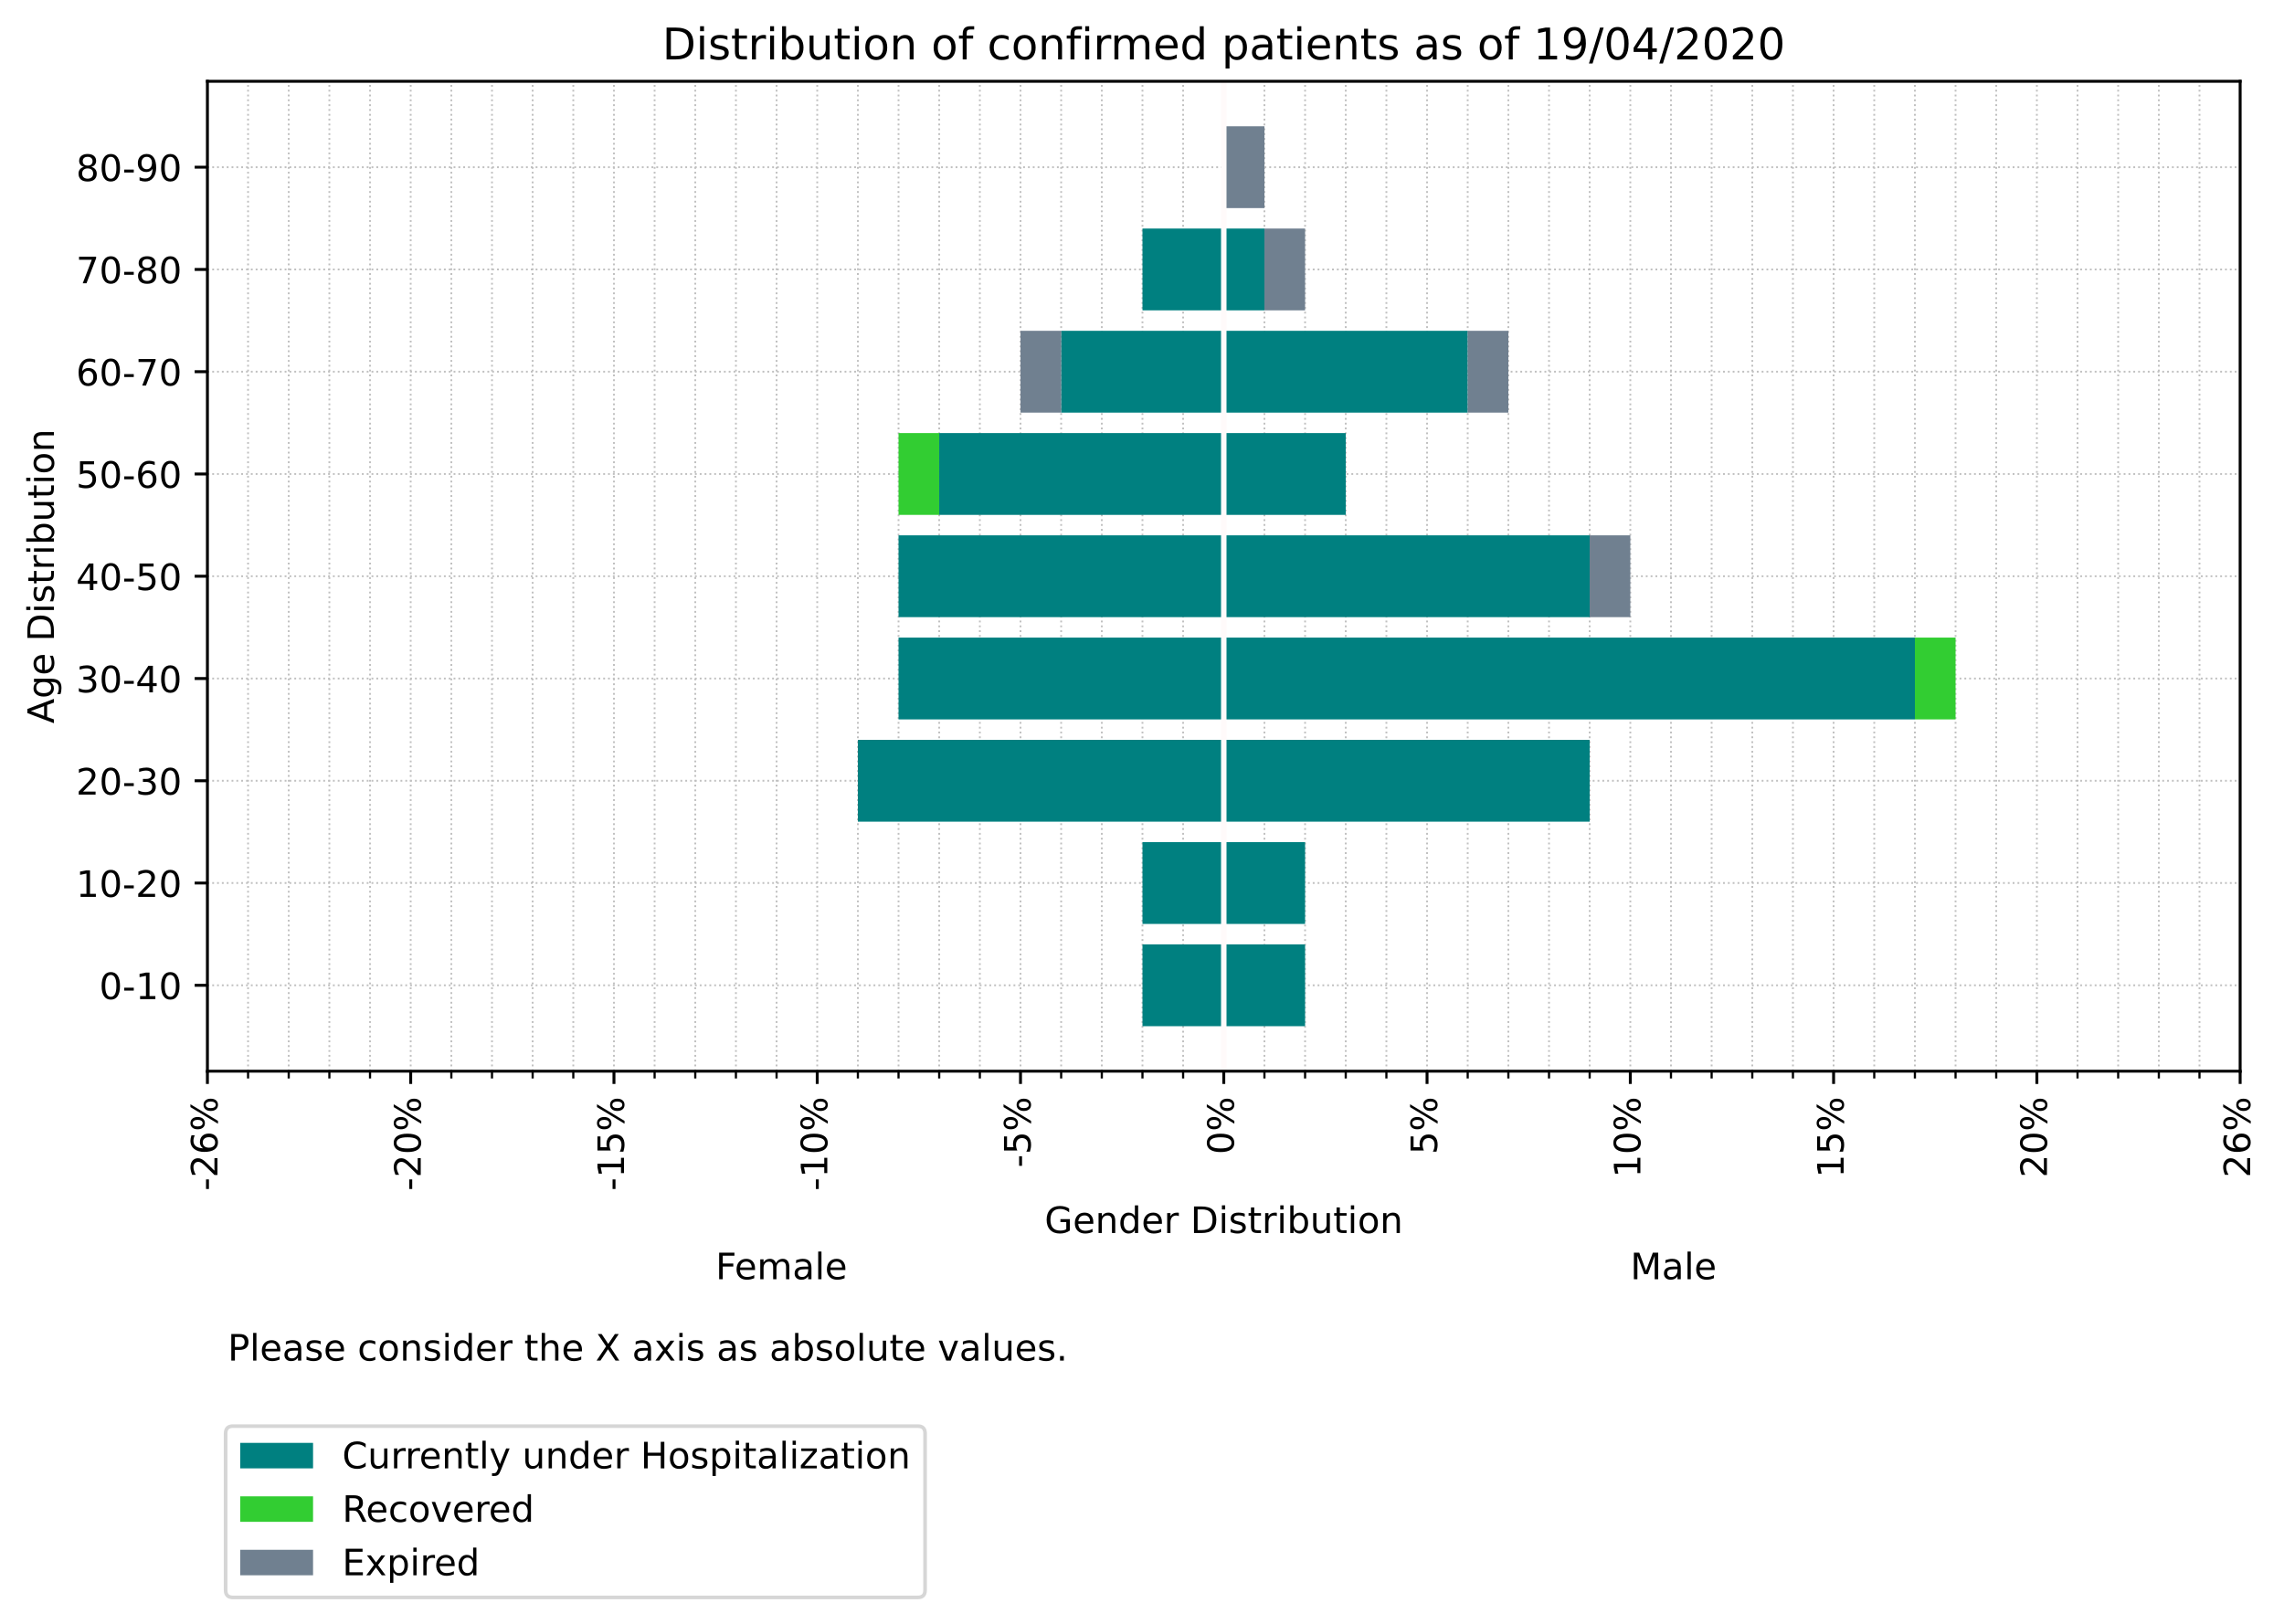 <?xml version="1.0" encoding="utf-8" standalone="no"?>
<!DOCTYPE svg PUBLIC "-//W3C//DTD SVG 1.1//EN"
  "http://www.w3.org/Graphics/SVG/1.1/DTD/svg11.dtd">
<!-- Created with matplotlib (https://matplotlib.org/) -->
<svg height="445.808pt" version="1.1" viewBox="0 0 626.975 445.808" width="626.975pt" xmlns="http://www.w3.org/2000/svg" xmlns:xlink="http://www.w3.org/1999/xlink">
 <defs>
  <style type="text/css">
*{stroke-linecap:butt;stroke-linejoin:round;}
  </style>
 </defs>
 <g id="figure_1">
  <g id="patch_1">
   <path d="M 0 445.808 
L 626.975 445.808 
L 626.975 0 
L 0 0 
z
" style="fill:#ffffff;"/>
  </g>
  <g id="axes_1">
   <g id="patch_2">
    <path d="M 56.936 294.118 
L 614.936 294.118 
L 614.936 22.318 
L 56.936 22.318 
z
" style="fill:#ffffff;"/>
   </g>
   <g id="matplotlib.axis_1">
    <g id="xtick_1">
     <g id="line2d_1">
      <path clip-path="url(#pb9d32420f2)" d="M 56.936 294.118 
L 56.936 22.318 
" style="fill:none;stroke:#c0c0c0;stroke-dasharray:0.5,0.825;stroke-dashoffset:0;stroke-width:0.5;"/>
     </g>
     <g id="line2d_2">
      <defs>
       <path d="M 0 0 
L 0 3.5 
" id="m10928ec62b" style="stroke:#000000;stroke-width:0.8;"/>
      </defs>
      <g>
       <use style="stroke:#000000;stroke-width:0.8;" x="56.936" xlink:href="#m10928ec62b" y="294.118"/>
      </g>
     </g>
     <g id="text_1">
      <!-- -26% -->
      <defs>
       <path d="M 4.891 31.391 
L 31.203 31.391 
L 31.203 23.391 
L 4.891 23.391 
z
" id="DejaVuSans-45"/>
       <path d="M 19.188 8.297 
L 53.609 8.297 
L 53.609 0 
L 7.328 0 
L 7.328 8.297 
Q 12.938 14.109 22.625 23.891 
Q 32.328 33.688 34.812 36.531 
Q 39.547 41.844 41.422 45.531 
Q 43.312 49.219 43.312 52.781 
Q 43.312 58.594 39.234 62.25 
Q 35.156 65.922 28.609 65.922 
Q 23.969 65.922 18.812 64.312 
Q 13.672 62.703 7.812 59.422 
L 7.812 69.391 
Q 13.766 71.781 18.938 73 
Q 24.125 74.219 28.422 74.219 
Q 39.75 74.219 46.484 68.547 
Q 53.219 62.891 53.219 53.422 
Q 53.219 48.922 51.531 44.891 
Q 49.859 40.875 45.406 35.406 
Q 44.188 33.984 37.641 27.219 
Q 31.109 20.453 19.188 8.297 
z
" id="DejaVuSans-50"/>
       <path d="M 33.016 40.375 
Q 26.375 40.375 22.484 35.828 
Q 18.609 31.297 18.609 23.391 
Q 18.609 15.531 22.484 10.953 
Q 26.375 6.391 33.016 6.391 
Q 39.656 6.391 43.531 10.953 
Q 47.406 15.531 47.406 23.391 
Q 47.406 31.297 43.531 35.828 
Q 39.656 40.375 33.016 40.375 
z
M 52.594 71.297 
L 52.594 62.312 
Q 48.875 64.062 45.094 64.984 
Q 41.312 65.922 37.594 65.922 
Q 27.828 65.922 22.672 59.328 
Q 17.531 52.734 16.797 39.406 
Q 19.672 43.656 24.016 45.922 
Q 28.375 48.188 33.594 48.188 
Q 44.578 48.188 50.953 41.516 
Q 57.328 34.859 57.328 23.391 
Q 57.328 12.156 50.688 5.359 
Q 44.047 -1.422 33.016 -1.422 
Q 20.359 -1.422 13.672 8.266 
Q 6.984 17.969 6.984 36.375 
Q 6.984 53.656 15.188 63.938 
Q 23.391 74.219 37.203 74.219 
Q 40.922 74.219 44.703 73.484 
Q 48.484 72.75 52.594 71.297 
z
" id="DejaVuSans-54"/>
       <path d="M 72.703 32.078 
Q 68.453 32.078 66.031 28.469 
Q 63.625 24.859 63.625 18.406 
Q 63.625 12.062 66.031 8.422 
Q 68.453 4.781 72.703 4.781 
Q 76.859 4.781 79.266 8.422 
Q 81.688 12.062 81.688 18.406 
Q 81.688 24.812 79.266 28.438 
Q 76.859 32.078 72.703 32.078 
z
M 72.703 38.281 
Q 80.422 38.281 84.953 32.906 
Q 89.5 27.547 89.5 18.406 
Q 89.5 9.281 84.938 3.922 
Q 80.375 -1.422 72.703 -1.422 
Q 64.891 -1.422 60.344 3.922 
Q 55.812 9.281 55.812 18.406 
Q 55.812 27.594 60.375 32.938 
Q 64.938 38.281 72.703 38.281 
z
M 22.312 68.016 
Q 18.109 68.016 15.688 64.375 
Q 13.281 60.75 13.281 54.391 
Q 13.281 47.953 15.672 44.328 
Q 18.062 40.719 22.312 40.719 
Q 26.562 40.719 28.969 44.328 
Q 31.391 47.953 31.391 54.391 
Q 31.391 60.688 28.953 64.344 
Q 26.516 68.016 22.312 68.016 
z
M 66.406 74.219 
L 74.219 74.219 
L 28.609 -1.422 
L 20.797 -1.422 
z
M 22.312 74.219 
Q 30.031 74.219 34.609 68.875 
Q 39.203 63.531 39.203 54.391 
Q 39.203 45.172 34.641 39.844 
Q 30.078 34.516 22.312 34.516 
Q 14.547 34.516 10.031 39.859 
Q 5.516 45.219 5.516 54.391 
Q 5.516 63.484 10.047 68.844 
Q 14.594 74.219 22.312 74.219 
z
" id="DejaVuSans-37"/>
      </defs>
      <g transform="translate(59.695 326.952)rotate(-90)scale(0.1 -0.1)">
       <use xlink:href="#DejaVuSans-45"/>
       <use x="36.084" xlink:href="#DejaVuSans-50"/>
       <use x="99.707" xlink:href="#DejaVuSans-54"/>
       <use x="163.33" xlink:href="#DejaVuSans-37"/>
      </g>
     </g>
    </g>
    <g id="xtick_2">
     <g id="line2d_3">
      <path clip-path="url(#pb9d32420f2)" d="M 112.736 294.118 
L 112.736 22.318 
" style="fill:none;stroke:#c0c0c0;stroke-dasharray:0.5,0.825;stroke-dashoffset:0;stroke-width:0.5;"/>
     </g>
     <g id="line2d_4">
      <g>
       <use style="stroke:#000000;stroke-width:0.8;" x="112.736" xlink:href="#m10928ec62b" y="294.118"/>
      </g>
     </g>
     <g id="text_2">
      <!-- -20% -->
      <defs>
       <path d="M 31.781 66.406 
Q 24.172 66.406 20.328 58.906 
Q 16.5 51.422 16.5 36.375 
Q 16.5 21.391 20.328 13.891 
Q 24.172 6.391 31.781 6.391 
Q 39.453 6.391 43.281 13.891 
Q 47.125 21.391 47.125 36.375 
Q 47.125 51.422 43.281 58.906 
Q 39.453 66.406 31.781 66.406 
z
M 31.781 74.219 
Q 44.047 74.219 50.516 64.516 
Q 56.984 54.828 56.984 36.375 
Q 56.984 17.969 50.516 8.266 
Q 44.047 -1.422 31.781 -1.422 
Q 19.531 -1.422 13.062 8.266 
Q 6.594 17.969 6.594 36.375 
Q 6.594 54.828 13.062 64.516 
Q 19.531 74.219 31.781 74.219 
z
" id="DejaVuSans-48"/>
      </defs>
      <g transform="translate(115.495 326.952)rotate(-90)scale(0.1 -0.1)">
       <use xlink:href="#DejaVuSans-45"/>
       <use x="36.084" xlink:href="#DejaVuSans-50"/>
       <use x="99.707" xlink:href="#DejaVuSans-48"/>
       <use x="163.33" xlink:href="#DejaVuSans-37"/>
      </g>
     </g>
    </g>
    <g id="xtick_3">
     <g id="line2d_5">
      <path clip-path="url(#pb9d32420f2)" d="M 168.536 294.118 
L 168.536 22.318 
" style="fill:none;stroke:#c0c0c0;stroke-dasharray:0.5,0.825;stroke-dashoffset:0;stroke-width:0.5;"/>
     </g>
     <g id="line2d_6">
      <g>
       <use style="stroke:#000000;stroke-width:0.8;" x="168.536" xlink:href="#m10928ec62b" y="294.118"/>
      </g>
     </g>
     <g id="text_3">
      <!-- -15% -->
      <defs>
       <path d="M 12.406 8.297 
L 28.516 8.297 
L 28.516 63.922 
L 10.984 60.406 
L 10.984 69.391 
L 28.422 72.906 
L 38.281 72.906 
L 38.281 8.297 
L 54.391 8.297 
L 54.391 0 
L 12.406 0 
z
" id="DejaVuSans-49"/>
       <path d="M 10.797 72.906 
L 49.516 72.906 
L 49.516 64.594 
L 19.828 64.594 
L 19.828 46.734 
Q 21.969 47.469 24.109 47.828 
Q 26.266 48.188 28.422 48.188 
Q 40.625 48.188 47.75 41.5 
Q 54.891 34.812 54.891 23.391 
Q 54.891 11.625 47.562 5.094 
Q 40.234 -1.422 26.906 -1.422 
Q 22.312 -1.422 17.547 -0.641 
Q 12.797 0.141 7.719 1.703 
L 7.719 11.625 
Q 12.109 9.234 16.797 8.062 
Q 21.484 6.891 26.703 6.891 
Q 35.156 6.891 40.078 11.328 
Q 45.016 15.766 45.016 23.391 
Q 45.016 31 40.078 35.438 
Q 35.156 39.891 26.703 39.891 
Q 22.75 39.891 18.812 39.016 
Q 14.891 38.141 10.797 36.281 
z
" id="DejaVuSans-53"/>
      </defs>
      <g transform="translate(171.295 326.952)rotate(-90)scale(0.1 -0.1)">
       <use xlink:href="#DejaVuSans-45"/>
       <use x="36.084" xlink:href="#DejaVuSans-49"/>
       <use x="99.707" xlink:href="#DejaVuSans-53"/>
       <use x="163.33" xlink:href="#DejaVuSans-37"/>
      </g>
     </g>
    </g>
    <g id="xtick_4">
     <g id="line2d_7">
      <path clip-path="url(#pb9d32420f2)" d="M 224.336 294.118 
L 224.336 22.318 
" style="fill:none;stroke:#c0c0c0;stroke-dasharray:0.5,0.825;stroke-dashoffset:0;stroke-width:0.5;"/>
     </g>
     <g id="line2d_8">
      <g>
       <use style="stroke:#000000;stroke-width:0.8;" x="224.336" xlink:href="#m10928ec62b" y="294.118"/>
      </g>
     </g>
     <g id="text_4">
      <!-- -10% -->
      <g transform="translate(227.095 326.952)rotate(-90)scale(0.1 -0.1)">
       <use xlink:href="#DejaVuSans-45"/>
       <use x="36.084" xlink:href="#DejaVuSans-49"/>
       <use x="99.707" xlink:href="#DejaVuSans-48"/>
       <use x="163.33" xlink:href="#DejaVuSans-37"/>
      </g>
     </g>
    </g>
    <g id="xtick_5">
     <g id="line2d_9">
      <path clip-path="url(#pb9d32420f2)" d="M 280.136 294.118 
L 280.136 22.318 
" style="fill:none;stroke:#c0c0c0;stroke-dasharray:0.5,0.825;stroke-dashoffset:0;stroke-width:0.5;"/>
     </g>
     <g id="line2d_10">
      <g>
       <use style="stroke:#000000;stroke-width:0.8;" x="280.136" xlink:href="#m10928ec62b" y="294.118"/>
      </g>
     </g>
     <g id="text_5">
      <!-- -5% -->
      <g transform="translate(282.895 320.59)rotate(-90)scale(0.1 -0.1)">
       <use xlink:href="#DejaVuSans-45"/>
       <use x="36.084" xlink:href="#DejaVuSans-53"/>
       <use x="99.707" xlink:href="#DejaVuSans-37"/>
      </g>
     </g>
    </g>
    <g id="xtick_6">
     <g id="line2d_11">
      <path clip-path="url(#pb9d32420f2)" d="M 335.936 294.118 
L 335.936 22.318 
" style="fill:none;stroke:#c0c0c0;stroke-dasharray:0.5,0.825;stroke-dashoffset:0;stroke-width:0.5;"/>
     </g>
     <g id="line2d_12">
      <g>
       <use style="stroke:#000000;stroke-width:0.8;" x="335.936" xlink:href="#m10928ec62b" y="294.118"/>
      </g>
     </g>
     <g id="text_6">
      <!-- 0% -->
      <g transform="translate(338.695 316.982)rotate(-90)scale(0.1 -0.1)">
       <use xlink:href="#DejaVuSans-48"/>
       <use x="63.623" xlink:href="#DejaVuSans-37"/>
      </g>
     </g>
    </g>
    <g id="xtick_7">
     <g id="line2d_13">
      <path clip-path="url(#pb9d32420f2)" d="M 391.736 294.118 
L 391.736 22.318 
" style="fill:none;stroke:#c0c0c0;stroke-dasharray:0.5,0.825;stroke-dashoffset:0;stroke-width:0.5;"/>
     </g>
     <g id="line2d_14">
      <g>
       <use style="stroke:#000000;stroke-width:0.8;" x="391.736" xlink:href="#m10928ec62b" y="294.118"/>
      </g>
     </g>
     <g id="text_7">
      <!-- 5% -->
      <g transform="translate(394.495 316.982)rotate(-90)scale(0.1 -0.1)">
       <use xlink:href="#DejaVuSans-53"/>
       <use x="63.623" xlink:href="#DejaVuSans-37"/>
      </g>
     </g>
    </g>
    <g id="xtick_8">
     <g id="line2d_15">
      <path clip-path="url(#pb9d32420f2)" d="M 447.536 294.118 
L 447.536 22.318 
" style="fill:none;stroke:#c0c0c0;stroke-dasharray:0.5,0.825;stroke-dashoffset:0;stroke-width:0.5;"/>
     </g>
     <g id="line2d_16">
      <g>
       <use style="stroke:#000000;stroke-width:0.8;" x="447.536" xlink:href="#m10928ec62b" y="294.118"/>
      </g>
     </g>
     <g id="text_8">
      <!-- 10% -->
      <g transform="translate(450.295 323.345)rotate(-90)scale(0.1 -0.1)">
       <use xlink:href="#DejaVuSans-49"/>
       <use x="63.623" xlink:href="#DejaVuSans-48"/>
       <use x="127.246" xlink:href="#DejaVuSans-37"/>
      </g>
     </g>
    </g>
    <g id="xtick_9">
     <g id="line2d_17">
      <path clip-path="url(#pb9d32420f2)" d="M 503.336 294.118 
L 503.336 22.318 
" style="fill:none;stroke:#c0c0c0;stroke-dasharray:0.5,0.825;stroke-dashoffset:0;stroke-width:0.5;"/>
     </g>
     <g id="line2d_18">
      <g>
       <use style="stroke:#000000;stroke-width:0.8;" x="503.336" xlink:href="#m10928ec62b" y="294.118"/>
      </g>
     </g>
     <g id="text_9">
      <!-- 15% -->
      <g transform="translate(506.095 323.345)rotate(-90)scale(0.1 -0.1)">
       <use xlink:href="#DejaVuSans-49"/>
       <use x="63.623" xlink:href="#DejaVuSans-53"/>
       <use x="127.246" xlink:href="#DejaVuSans-37"/>
      </g>
     </g>
    </g>
    <g id="xtick_10">
     <g id="line2d_19">
      <path clip-path="url(#pb9d32420f2)" d="M 559.136 294.118 
L 559.136 22.318 
" style="fill:none;stroke:#c0c0c0;stroke-dasharray:0.5,0.825;stroke-dashoffset:0;stroke-width:0.5;"/>
     </g>
     <g id="line2d_20">
      <g>
       <use style="stroke:#000000;stroke-width:0.8;" x="559.136" xlink:href="#m10928ec62b" y="294.118"/>
      </g>
     </g>
     <g id="text_10">
      <!-- 20% -->
      <g transform="translate(561.895 323.345)rotate(-90)scale(0.1 -0.1)">
       <use xlink:href="#DejaVuSans-50"/>
       <use x="63.623" xlink:href="#DejaVuSans-48"/>
       <use x="127.246" xlink:href="#DejaVuSans-37"/>
      </g>
     </g>
    </g>
    <g id="xtick_11">
     <g id="line2d_21">
      <path clip-path="url(#pb9d32420f2)" d="M 614.936 294.118 
L 614.936 22.318 
" style="fill:none;stroke:#c0c0c0;stroke-dasharray:0.5,0.825;stroke-dashoffset:0;stroke-width:0.5;"/>
     </g>
     <g id="line2d_22">
      <g>
       <use style="stroke:#000000;stroke-width:0.8;" x="614.936" xlink:href="#m10928ec62b" y="294.118"/>
      </g>
     </g>
     <g id="text_11">
      <!-- 26% -->
      <g transform="translate(617.695 323.345)rotate(-90)scale(0.1 -0.1)">
       <use xlink:href="#DejaVuSans-50"/>
       <use x="63.623" xlink:href="#DejaVuSans-54"/>
       <use x="127.246" xlink:href="#DejaVuSans-37"/>
      </g>
     </g>
    </g>
    <g id="xtick_12">
     <g id="line2d_23">
      <path clip-path="url(#pb9d32420f2)" d="M 68.096 294.118 
L 68.096 22.318 
" style="fill:none;stroke:#c0c0c0;stroke-dasharray:0.5,0.825;stroke-dashoffset:0;stroke-width:0.5;"/>
     </g>
     <g id="line2d_24">
      <defs>
       <path d="M 0 0 
L 0 2 
" id="m52d29064ff" style="stroke:#000000;stroke-width:0.6;"/>
      </defs>
      <g>
       <use style="stroke:#000000;stroke-width:0.6;" x="68.096" xlink:href="#m52d29064ff" y="294.118"/>
      </g>
     </g>
    </g>
    <g id="xtick_13">
     <g id="line2d_25">
      <path clip-path="url(#pb9d32420f2)" d="M 79.256 294.118 
L 79.256 22.318 
" style="fill:none;stroke:#c0c0c0;stroke-dasharray:0.5,0.825;stroke-dashoffset:0;stroke-width:0.5;"/>
     </g>
     <g id="line2d_26">
      <g>
       <use style="stroke:#000000;stroke-width:0.6;" x="79.256" xlink:href="#m52d29064ff" y="294.118"/>
      </g>
     </g>
    </g>
    <g id="xtick_14">
     <g id="line2d_27">
      <path clip-path="url(#pb9d32420f2)" d="M 90.416 294.118 
L 90.416 22.318 
" style="fill:none;stroke:#c0c0c0;stroke-dasharray:0.5,0.825;stroke-dashoffset:0;stroke-width:0.5;"/>
     </g>
     <g id="line2d_28">
      <g>
       <use style="stroke:#000000;stroke-width:0.6;" x="90.416" xlink:href="#m52d29064ff" y="294.118"/>
      </g>
     </g>
    </g>
    <g id="xtick_15">
     <g id="line2d_29">
      <path clip-path="url(#pb9d32420f2)" d="M 101.576 294.118 
L 101.576 22.318 
" style="fill:none;stroke:#c0c0c0;stroke-dasharray:0.5,0.825;stroke-dashoffset:0;stroke-width:0.5;"/>
     </g>
     <g id="line2d_30">
      <g>
       <use style="stroke:#000000;stroke-width:0.6;" x="101.576" xlink:href="#m52d29064ff" y="294.118"/>
      </g>
     </g>
    </g>
    <g id="xtick_16">
     <g id="line2d_31">
      <path clip-path="url(#pb9d32420f2)" d="M 123.896 294.118 
L 123.896 22.318 
" style="fill:none;stroke:#c0c0c0;stroke-dasharray:0.5,0.825;stroke-dashoffset:0;stroke-width:0.5;"/>
     </g>
     <g id="line2d_32">
      <g>
       <use style="stroke:#000000;stroke-width:0.6;" x="123.896" xlink:href="#m52d29064ff" y="294.118"/>
      </g>
     </g>
    </g>
    <g id="xtick_17">
     <g id="line2d_33">
      <path clip-path="url(#pb9d32420f2)" d="M 135.056 294.118 
L 135.056 22.318 
" style="fill:none;stroke:#c0c0c0;stroke-dasharray:0.5,0.825;stroke-dashoffset:0;stroke-width:0.5;"/>
     </g>
     <g id="line2d_34">
      <g>
       <use style="stroke:#000000;stroke-width:0.6;" x="135.056" xlink:href="#m52d29064ff" y="294.118"/>
      </g>
     </g>
    </g>
    <g id="xtick_18">
     <g id="line2d_35">
      <path clip-path="url(#pb9d32420f2)" d="M 146.216 294.118 
L 146.216 22.318 
" style="fill:none;stroke:#c0c0c0;stroke-dasharray:0.5,0.825;stroke-dashoffset:0;stroke-width:0.5;"/>
     </g>
     <g id="line2d_36">
      <g>
       <use style="stroke:#000000;stroke-width:0.6;" x="146.216" xlink:href="#m52d29064ff" y="294.118"/>
      </g>
     </g>
    </g>
    <g id="xtick_19">
     <g id="line2d_37">
      <path clip-path="url(#pb9d32420f2)" d="M 157.376 294.118 
L 157.376 22.318 
" style="fill:none;stroke:#c0c0c0;stroke-dasharray:0.5,0.825;stroke-dashoffset:0;stroke-width:0.5;"/>
     </g>
     <g id="line2d_38">
      <g>
       <use style="stroke:#000000;stroke-width:0.6;" x="157.376" xlink:href="#m52d29064ff" y="294.118"/>
      </g>
     </g>
    </g>
    <g id="xtick_20">
     <g id="line2d_39">
      <path clip-path="url(#pb9d32420f2)" d="M 179.696 294.118 
L 179.696 22.318 
" style="fill:none;stroke:#c0c0c0;stroke-dasharray:0.5,0.825;stroke-dashoffset:0;stroke-width:0.5;"/>
     </g>
     <g id="line2d_40">
      <g>
       <use style="stroke:#000000;stroke-width:0.6;" x="179.696" xlink:href="#m52d29064ff" y="294.118"/>
      </g>
     </g>
    </g>
    <g id="xtick_21">
     <g id="line2d_41">
      <path clip-path="url(#pb9d32420f2)" d="M 190.856 294.118 
L 190.856 22.318 
" style="fill:none;stroke:#c0c0c0;stroke-dasharray:0.5,0.825;stroke-dashoffset:0;stroke-width:0.5;"/>
     </g>
     <g id="line2d_42">
      <g>
       <use style="stroke:#000000;stroke-width:0.6;" x="190.856" xlink:href="#m52d29064ff" y="294.118"/>
      </g>
     </g>
    </g>
    <g id="xtick_22">
     <g id="line2d_43">
      <path clip-path="url(#pb9d32420f2)" d="M 202.016 294.118 
L 202.016 22.318 
" style="fill:none;stroke:#c0c0c0;stroke-dasharray:0.5,0.825;stroke-dashoffset:0;stroke-width:0.5;"/>
     </g>
     <g id="line2d_44">
      <g>
       <use style="stroke:#000000;stroke-width:0.6;" x="202.016" xlink:href="#m52d29064ff" y="294.118"/>
      </g>
     </g>
    </g>
    <g id="xtick_23">
     <g id="line2d_45">
      <path clip-path="url(#pb9d32420f2)" d="M 213.176 294.118 
L 213.176 22.318 
" style="fill:none;stroke:#c0c0c0;stroke-dasharray:0.5,0.825;stroke-dashoffset:0;stroke-width:0.5;"/>
     </g>
     <g id="line2d_46">
      <g>
       <use style="stroke:#000000;stroke-width:0.6;" x="213.176" xlink:href="#m52d29064ff" y="294.118"/>
      </g>
     </g>
    </g>
    <g id="xtick_24">
     <g id="line2d_47">
      <path clip-path="url(#pb9d32420f2)" d="M 235.496 294.118 
L 235.496 22.318 
" style="fill:none;stroke:#c0c0c0;stroke-dasharray:0.5,0.825;stroke-dashoffset:0;stroke-width:0.5;"/>
     </g>
     <g id="line2d_48">
      <g>
       <use style="stroke:#000000;stroke-width:0.6;" x="235.496" xlink:href="#m52d29064ff" y="294.118"/>
      </g>
     </g>
    </g>
    <g id="xtick_25">
     <g id="line2d_49">
      <path clip-path="url(#pb9d32420f2)" d="M 246.656 294.118 
L 246.656 22.318 
" style="fill:none;stroke:#c0c0c0;stroke-dasharray:0.5,0.825;stroke-dashoffset:0;stroke-width:0.5;"/>
     </g>
     <g id="line2d_50">
      <g>
       <use style="stroke:#000000;stroke-width:0.6;" x="246.656" xlink:href="#m52d29064ff" y="294.118"/>
      </g>
     </g>
    </g>
    <g id="xtick_26">
     <g id="line2d_51">
      <path clip-path="url(#pb9d32420f2)" d="M 257.816 294.118 
L 257.816 22.318 
" style="fill:none;stroke:#c0c0c0;stroke-dasharray:0.5,0.825;stroke-dashoffset:0;stroke-width:0.5;"/>
     </g>
     <g id="line2d_52">
      <g>
       <use style="stroke:#000000;stroke-width:0.6;" x="257.816" xlink:href="#m52d29064ff" y="294.118"/>
      </g>
     </g>
    </g>
    <g id="xtick_27">
     <g id="line2d_53">
      <path clip-path="url(#pb9d32420f2)" d="M 268.976 294.118 
L 268.976 22.318 
" style="fill:none;stroke:#c0c0c0;stroke-dasharray:0.5,0.825;stroke-dashoffset:0;stroke-width:0.5;"/>
     </g>
     <g id="line2d_54">
      <g>
       <use style="stroke:#000000;stroke-width:0.6;" x="268.976" xlink:href="#m52d29064ff" y="294.118"/>
      </g>
     </g>
    </g>
    <g id="xtick_28">
     <g id="line2d_55">
      <path clip-path="url(#pb9d32420f2)" d="M 291.296 294.118 
L 291.296 22.318 
" style="fill:none;stroke:#c0c0c0;stroke-dasharray:0.5,0.825;stroke-dashoffset:0;stroke-width:0.5;"/>
     </g>
     <g id="line2d_56">
      <g>
       <use style="stroke:#000000;stroke-width:0.6;" x="291.296" xlink:href="#m52d29064ff" y="294.118"/>
      </g>
     </g>
    </g>
    <g id="xtick_29">
     <g id="line2d_57">
      <path clip-path="url(#pb9d32420f2)" d="M 302.456 294.118 
L 302.456 22.318 
" style="fill:none;stroke:#c0c0c0;stroke-dasharray:0.5,0.825;stroke-dashoffset:0;stroke-width:0.5;"/>
     </g>
     <g id="line2d_58">
      <g>
       <use style="stroke:#000000;stroke-width:0.6;" x="302.456" xlink:href="#m52d29064ff" y="294.118"/>
      </g>
     </g>
    </g>
    <g id="xtick_30">
     <g id="line2d_59">
      <path clip-path="url(#pb9d32420f2)" d="M 313.616 294.118 
L 313.616 22.318 
" style="fill:none;stroke:#c0c0c0;stroke-dasharray:0.5,0.825;stroke-dashoffset:0;stroke-width:0.5;"/>
     </g>
     <g id="line2d_60">
      <g>
       <use style="stroke:#000000;stroke-width:0.6;" x="313.616" xlink:href="#m52d29064ff" y="294.118"/>
      </g>
     </g>
    </g>
    <g id="xtick_31">
     <g id="line2d_61">
      <path clip-path="url(#pb9d32420f2)" d="M 324.776 294.118 
L 324.776 22.318 
" style="fill:none;stroke:#c0c0c0;stroke-dasharray:0.5,0.825;stroke-dashoffset:0;stroke-width:0.5;"/>
     </g>
     <g id="line2d_62">
      <g>
       <use style="stroke:#000000;stroke-width:0.6;" x="324.776" xlink:href="#m52d29064ff" y="294.118"/>
      </g>
     </g>
    </g>
    <g id="xtick_32">
     <g id="line2d_63">
      <path clip-path="url(#pb9d32420f2)" d="M 347.096 294.118 
L 347.096 22.318 
" style="fill:none;stroke:#c0c0c0;stroke-dasharray:0.5,0.825;stroke-dashoffset:0;stroke-width:0.5;"/>
     </g>
     <g id="line2d_64">
      <g>
       <use style="stroke:#000000;stroke-width:0.6;" x="347.096" xlink:href="#m52d29064ff" y="294.118"/>
      </g>
     </g>
    </g>
    <g id="xtick_33">
     <g id="line2d_65">
      <path clip-path="url(#pb9d32420f2)" d="M 358.256 294.118 
L 358.256 22.318 
" style="fill:none;stroke:#c0c0c0;stroke-dasharray:0.5,0.825;stroke-dashoffset:0;stroke-width:0.5;"/>
     </g>
     <g id="line2d_66">
      <g>
       <use style="stroke:#000000;stroke-width:0.6;" x="358.256" xlink:href="#m52d29064ff" y="294.118"/>
      </g>
     </g>
    </g>
    <g id="xtick_34">
     <g id="line2d_67">
      <path clip-path="url(#pb9d32420f2)" d="M 369.416 294.118 
L 369.416 22.318 
" style="fill:none;stroke:#c0c0c0;stroke-dasharray:0.5,0.825;stroke-dashoffset:0;stroke-width:0.5;"/>
     </g>
     <g id="line2d_68">
      <g>
       <use style="stroke:#000000;stroke-width:0.6;" x="369.416" xlink:href="#m52d29064ff" y="294.118"/>
      </g>
     </g>
    </g>
    <g id="xtick_35">
     <g id="line2d_69">
      <path clip-path="url(#pb9d32420f2)" d="M 380.576 294.118 
L 380.576 22.318 
" style="fill:none;stroke:#c0c0c0;stroke-dasharray:0.5,0.825;stroke-dashoffset:0;stroke-width:0.5;"/>
     </g>
     <g id="line2d_70">
      <g>
       <use style="stroke:#000000;stroke-width:0.6;" x="380.576" xlink:href="#m52d29064ff" y="294.118"/>
      </g>
     </g>
    </g>
    <g id="xtick_36">
     <g id="line2d_71">
      <path clip-path="url(#pb9d32420f2)" d="M 402.896 294.118 
L 402.896 22.318 
" style="fill:none;stroke:#c0c0c0;stroke-dasharray:0.5,0.825;stroke-dashoffset:0;stroke-width:0.5;"/>
     </g>
     <g id="line2d_72">
      <g>
       <use style="stroke:#000000;stroke-width:0.6;" x="402.896" xlink:href="#m52d29064ff" y="294.118"/>
      </g>
     </g>
    </g>
    <g id="xtick_37">
     <g id="line2d_73">
      <path clip-path="url(#pb9d32420f2)" d="M 414.056 294.118 
L 414.056 22.318 
" style="fill:none;stroke:#c0c0c0;stroke-dasharray:0.5,0.825;stroke-dashoffset:0;stroke-width:0.5;"/>
     </g>
     <g id="line2d_74">
      <g>
       <use style="stroke:#000000;stroke-width:0.6;" x="414.056" xlink:href="#m52d29064ff" y="294.118"/>
      </g>
     </g>
    </g>
    <g id="xtick_38">
     <g id="line2d_75">
      <path clip-path="url(#pb9d32420f2)" d="M 425.216 294.118 
L 425.216 22.318 
" style="fill:none;stroke:#c0c0c0;stroke-dasharray:0.5,0.825;stroke-dashoffset:0;stroke-width:0.5;"/>
     </g>
     <g id="line2d_76">
      <g>
       <use style="stroke:#000000;stroke-width:0.6;" x="425.216" xlink:href="#m52d29064ff" y="294.118"/>
      </g>
     </g>
    </g>
    <g id="xtick_39">
     <g id="line2d_77">
      <path clip-path="url(#pb9d32420f2)" d="M 436.376 294.118 
L 436.376 22.318 
" style="fill:none;stroke:#c0c0c0;stroke-dasharray:0.5,0.825;stroke-dashoffset:0;stroke-width:0.5;"/>
     </g>
     <g id="line2d_78">
      <g>
       <use style="stroke:#000000;stroke-width:0.6;" x="436.376" xlink:href="#m52d29064ff" y="294.118"/>
      </g>
     </g>
    </g>
    <g id="xtick_40">
     <g id="line2d_79">
      <path clip-path="url(#pb9d32420f2)" d="M 458.696 294.118 
L 458.696 22.318 
" style="fill:none;stroke:#c0c0c0;stroke-dasharray:0.5,0.825;stroke-dashoffset:0;stroke-width:0.5;"/>
     </g>
     <g id="line2d_80">
      <g>
       <use style="stroke:#000000;stroke-width:0.6;" x="458.696" xlink:href="#m52d29064ff" y="294.118"/>
      </g>
     </g>
    </g>
    <g id="xtick_41">
     <g id="line2d_81">
      <path clip-path="url(#pb9d32420f2)" d="M 469.856 294.118 
L 469.856 22.318 
" style="fill:none;stroke:#c0c0c0;stroke-dasharray:0.5,0.825;stroke-dashoffset:0;stroke-width:0.5;"/>
     </g>
     <g id="line2d_82">
      <g>
       <use style="stroke:#000000;stroke-width:0.6;" x="469.856" xlink:href="#m52d29064ff" y="294.118"/>
      </g>
     </g>
    </g>
    <g id="xtick_42">
     <g id="line2d_83">
      <path clip-path="url(#pb9d32420f2)" d="M 481.016 294.118 
L 481.016 22.318 
" style="fill:none;stroke:#c0c0c0;stroke-dasharray:0.5,0.825;stroke-dashoffset:0;stroke-width:0.5;"/>
     </g>
     <g id="line2d_84">
      <g>
       <use style="stroke:#000000;stroke-width:0.6;" x="481.016" xlink:href="#m52d29064ff" y="294.118"/>
      </g>
     </g>
    </g>
    <g id="xtick_43">
     <g id="line2d_85">
      <path clip-path="url(#pb9d32420f2)" d="M 492.176 294.118 
L 492.176 22.318 
" style="fill:none;stroke:#c0c0c0;stroke-dasharray:0.5,0.825;stroke-dashoffset:0;stroke-width:0.5;"/>
     </g>
     <g id="line2d_86">
      <g>
       <use style="stroke:#000000;stroke-width:0.6;" x="492.176" xlink:href="#m52d29064ff" y="294.118"/>
      </g>
     </g>
    </g>
    <g id="xtick_44">
     <g id="line2d_87">
      <path clip-path="url(#pb9d32420f2)" d="M 514.496 294.118 
L 514.496 22.318 
" style="fill:none;stroke:#c0c0c0;stroke-dasharray:0.5,0.825;stroke-dashoffset:0;stroke-width:0.5;"/>
     </g>
     <g id="line2d_88">
      <g>
       <use style="stroke:#000000;stroke-width:0.6;" x="514.496" xlink:href="#m52d29064ff" y="294.118"/>
      </g>
     </g>
    </g>
    <g id="xtick_45">
     <g id="line2d_89">
      <path clip-path="url(#pb9d32420f2)" d="M 525.656 294.118 
L 525.656 22.318 
" style="fill:none;stroke:#c0c0c0;stroke-dasharray:0.5,0.825;stroke-dashoffset:0;stroke-width:0.5;"/>
     </g>
     <g id="line2d_90">
      <g>
       <use style="stroke:#000000;stroke-width:0.6;" x="525.656" xlink:href="#m52d29064ff" y="294.118"/>
      </g>
     </g>
    </g>
    <g id="xtick_46">
     <g id="line2d_91">
      <path clip-path="url(#pb9d32420f2)" d="M 536.816 294.118 
L 536.816 22.318 
" style="fill:none;stroke:#c0c0c0;stroke-dasharray:0.5,0.825;stroke-dashoffset:0;stroke-width:0.5;"/>
     </g>
     <g id="line2d_92">
      <g>
       <use style="stroke:#000000;stroke-width:0.6;" x="536.816" xlink:href="#m52d29064ff" y="294.118"/>
      </g>
     </g>
    </g>
    <g id="xtick_47">
     <g id="line2d_93">
      <path clip-path="url(#pb9d32420f2)" d="M 547.976 294.118 
L 547.976 22.318 
" style="fill:none;stroke:#c0c0c0;stroke-dasharray:0.5,0.825;stroke-dashoffset:0;stroke-width:0.5;"/>
     </g>
     <g id="line2d_94">
      <g>
       <use style="stroke:#000000;stroke-width:0.6;" x="547.976" xlink:href="#m52d29064ff" y="294.118"/>
      </g>
     </g>
    </g>
    <g id="xtick_48">
     <g id="line2d_95">
      <path clip-path="url(#pb9d32420f2)" d="M 570.296 294.118 
L 570.296 22.318 
" style="fill:none;stroke:#c0c0c0;stroke-dasharray:0.5,0.825;stroke-dashoffset:0;stroke-width:0.5;"/>
     </g>
     <g id="line2d_96">
      <g>
       <use style="stroke:#000000;stroke-width:0.6;" x="570.296" xlink:href="#m52d29064ff" y="294.118"/>
      </g>
     </g>
    </g>
    <g id="xtick_49">
     <g id="line2d_97">
      <path clip-path="url(#pb9d32420f2)" d="M 581.456 294.118 
L 581.456 22.318 
" style="fill:none;stroke:#c0c0c0;stroke-dasharray:0.5,0.825;stroke-dashoffset:0;stroke-width:0.5;"/>
     </g>
     <g id="line2d_98">
      <g>
       <use style="stroke:#000000;stroke-width:0.6;" x="581.456" xlink:href="#m52d29064ff" y="294.118"/>
      </g>
     </g>
    </g>
    <g id="xtick_50">
     <g id="line2d_99">
      <path clip-path="url(#pb9d32420f2)" d="M 592.616 294.118 
L 592.616 22.318 
" style="fill:none;stroke:#c0c0c0;stroke-dasharray:0.5,0.825;stroke-dashoffset:0;stroke-width:0.5;"/>
     </g>
     <g id="line2d_100">
      <g>
       <use style="stroke:#000000;stroke-width:0.6;" x="592.616" xlink:href="#m52d29064ff" y="294.118"/>
      </g>
     </g>
    </g>
    <g id="xtick_51">
     <g id="line2d_101">
      <path clip-path="url(#pb9d32420f2)" d="M 603.776 294.118 
L 603.776 22.318 
" style="fill:none;stroke:#c0c0c0;stroke-dasharray:0.5,0.825;stroke-dashoffset:0;stroke-width:0.5;"/>
     </g>
     <g id="line2d_102">
      <g>
       <use style="stroke:#000000;stroke-width:0.6;" x="603.776" xlink:href="#m52d29064ff" y="294.118"/>
      </g>
     </g>
    </g>
    <g id="text_12">
     <!-- Gender Distribution -->
     <defs>
      <path d="M 59.516 10.406 
L 59.516 29.984 
L 43.406 29.984 
L 43.406 38.094 
L 69.281 38.094 
L 69.281 6.781 
Q 63.578 2.734 56.688 0.656 
Q 49.812 -1.422 42 -1.422 
Q 24.906 -1.422 15.25 8.562 
Q 5.609 18.562 5.609 36.375 
Q 5.609 54.25 15.25 64.234 
Q 24.906 74.219 42 74.219 
Q 49.125 74.219 55.547 72.453 
Q 61.969 70.703 67.391 67.281 
L 67.391 56.781 
Q 61.922 61.422 55.766 63.766 
Q 49.609 66.109 42.828 66.109 
Q 29.438 66.109 22.719 58.641 
Q 16.016 51.172 16.016 36.375 
Q 16.016 21.625 22.719 14.156 
Q 29.438 6.688 42.828 6.688 
Q 48.047 6.688 52.141 7.594 
Q 56.25 8.5 59.516 10.406 
z
" id="DejaVuSans-71"/>
      <path d="M 56.203 29.594 
L 56.203 25.203 
L 14.891 25.203 
Q 15.484 15.922 20.484 11.062 
Q 25.484 6.203 34.422 6.203 
Q 39.594 6.203 44.453 7.469 
Q 49.312 8.734 54.109 11.281 
L 54.109 2.781 
Q 49.266 0.734 44.188 -0.344 
Q 39.109 -1.422 33.891 -1.422 
Q 20.797 -1.422 13.156 6.188 
Q 5.516 13.812 5.516 26.812 
Q 5.516 40.234 12.766 48.109 
Q 20.016 56 32.328 56 
Q 43.359 56 49.781 48.891 
Q 56.203 41.797 56.203 29.594 
z
M 47.219 32.234 
Q 47.125 39.594 43.094 43.984 
Q 39.062 48.391 32.422 48.391 
Q 24.906 48.391 20.391 44.141 
Q 15.875 39.891 15.188 32.172 
z
" id="DejaVuSans-101"/>
      <path d="M 54.891 33.016 
L 54.891 0 
L 45.906 0 
L 45.906 32.719 
Q 45.906 40.484 42.875 44.328 
Q 39.844 48.188 33.797 48.188 
Q 26.516 48.188 22.312 43.547 
Q 18.109 38.922 18.109 30.906 
L 18.109 0 
L 9.078 0 
L 9.078 54.688 
L 18.109 54.688 
L 18.109 46.188 
Q 21.344 51.125 25.703 53.562 
Q 30.078 56 35.797 56 
Q 45.219 56 50.047 50.172 
Q 54.891 44.344 54.891 33.016 
z
" id="DejaVuSans-110"/>
      <path d="M 45.406 46.391 
L 45.406 75.984 
L 54.391 75.984 
L 54.391 0 
L 45.406 0 
L 45.406 8.203 
Q 42.578 3.328 38.25 0.953 
Q 33.938 -1.422 27.875 -1.422 
Q 17.969 -1.422 11.734 6.484 
Q 5.516 14.406 5.516 27.297 
Q 5.516 40.188 11.734 48.094 
Q 17.969 56 27.875 56 
Q 33.938 56 38.25 53.625 
Q 42.578 51.266 45.406 46.391 
z
M 14.797 27.297 
Q 14.797 17.391 18.875 11.75 
Q 22.953 6.109 30.078 6.109 
Q 37.203 6.109 41.297 11.75 
Q 45.406 17.391 45.406 27.297 
Q 45.406 37.203 41.297 42.844 
Q 37.203 48.484 30.078 48.484 
Q 22.953 48.484 18.875 42.844 
Q 14.797 37.203 14.797 27.297 
z
" id="DejaVuSans-100"/>
      <path d="M 41.109 46.297 
Q 39.594 47.172 37.812 47.578 
Q 36.031 48 33.891 48 
Q 26.266 48 22.188 43.047 
Q 18.109 38.094 18.109 28.812 
L 18.109 0 
L 9.078 0 
L 9.078 54.688 
L 18.109 54.688 
L 18.109 46.188 
Q 20.953 51.172 25.484 53.578 
Q 30.031 56 36.531 56 
Q 37.453 56 38.578 55.875 
Q 39.703 55.766 41.062 55.516 
z
" id="DejaVuSans-114"/>
      <path id="DejaVuSans-32"/>
      <path d="M 19.672 64.797 
L 19.672 8.109 
L 31.594 8.109 
Q 46.688 8.109 53.688 14.938 
Q 60.688 21.781 60.688 36.531 
Q 60.688 51.172 53.688 57.984 
Q 46.688 64.797 31.594 64.797 
z
M 9.812 72.906 
L 30.078 72.906 
Q 51.266 72.906 61.172 64.094 
Q 71.094 55.281 71.094 36.531 
Q 71.094 17.672 61.125 8.828 
Q 51.172 0 30.078 0 
L 9.812 0 
z
" id="DejaVuSans-68"/>
      <path d="M 9.422 54.688 
L 18.406 54.688 
L 18.406 0 
L 9.422 0 
z
M 9.422 75.984 
L 18.406 75.984 
L 18.406 64.594 
L 9.422 64.594 
z
" id="DejaVuSans-105"/>
      <path d="M 44.281 53.078 
L 44.281 44.578 
Q 40.484 46.531 36.375 47.5 
Q 32.281 48.484 27.875 48.484 
Q 21.188 48.484 17.844 46.438 
Q 14.5 44.391 14.5 40.281 
Q 14.5 37.156 16.891 35.375 
Q 19.281 33.594 26.516 31.984 
L 29.594 31.297 
Q 39.156 29.25 43.188 25.516 
Q 47.219 21.781 47.219 15.094 
Q 47.219 7.469 41.188 3.016 
Q 35.156 -1.422 24.609 -1.422 
Q 20.219 -1.422 15.453 -0.562 
Q 10.688 0.297 5.422 2 
L 5.422 11.281 
Q 10.406 8.688 15.234 7.391 
Q 20.062 6.109 24.812 6.109 
Q 31.156 6.109 34.562 8.281 
Q 37.984 10.453 37.984 14.406 
Q 37.984 18.062 35.516 20.016 
Q 33.062 21.969 24.703 23.781 
L 21.578 24.516 
Q 13.234 26.266 9.516 29.906 
Q 5.812 33.547 5.812 39.891 
Q 5.812 47.609 11.281 51.797 
Q 16.75 56 26.812 56 
Q 31.781 56 36.172 55.266 
Q 40.578 54.547 44.281 53.078 
z
" id="DejaVuSans-115"/>
      <path d="M 18.312 70.219 
L 18.312 54.688 
L 36.812 54.688 
L 36.812 47.703 
L 18.312 47.703 
L 18.312 18.016 
Q 18.312 11.328 20.141 9.422 
Q 21.969 7.516 27.594 7.516 
L 36.812 7.516 
L 36.812 0 
L 27.594 0 
Q 17.188 0 13.234 3.875 
Q 9.281 7.766 9.281 18.016 
L 9.281 47.703 
L 2.688 47.703 
L 2.688 54.688 
L 9.281 54.688 
L 9.281 70.219 
z
" id="DejaVuSans-116"/>
      <path d="M 48.688 27.297 
Q 48.688 37.203 44.609 42.844 
Q 40.531 48.484 33.406 48.484 
Q 26.266 48.484 22.188 42.844 
Q 18.109 37.203 18.109 27.297 
Q 18.109 17.391 22.188 11.75 
Q 26.266 6.109 33.406 6.109 
Q 40.531 6.109 44.609 11.75 
Q 48.688 17.391 48.688 27.297 
z
M 18.109 46.391 
Q 20.953 51.266 25.266 53.625 
Q 29.594 56 35.594 56 
Q 45.562 56 51.781 48.094 
Q 58.016 40.188 58.016 27.297 
Q 58.016 14.406 51.781 6.484 
Q 45.562 -1.422 35.594 -1.422 
Q 29.594 -1.422 25.266 0.953 
Q 20.953 3.328 18.109 8.203 
L 18.109 0 
L 9.078 0 
L 9.078 75.984 
L 18.109 75.984 
z
" id="DejaVuSans-98"/>
      <path d="M 8.5 21.578 
L 8.5 54.688 
L 17.484 54.688 
L 17.484 21.922 
Q 17.484 14.156 20.5 10.266 
Q 23.531 6.391 29.594 6.391 
Q 36.859 6.391 41.078 11.031 
Q 45.312 15.672 45.312 23.688 
L 45.312 54.688 
L 54.297 54.688 
L 54.297 0 
L 45.312 0 
L 45.312 8.406 
Q 42.047 3.422 37.719 1 
Q 33.406 -1.422 27.688 -1.422 
Q 18.266 -1.422 13.375 4.438 
Q 8.5 10.297 8.5 21.578 
z
M 31.109 56 
z
" id="DejaVuSans-117"/>
      <path d="M 30.609 48.391 
Q 23.391 48.391 19.188 42.75 
Q 14.984 37.109 14.984 27.297 
Q 14.984 17.484 19.156 11.844 
Q 23.344 6.203 30.609 6.203 
Q 37.797 6.203 41.984 11.859 
Q 46.188 17.531 46.188 27.297 
Q 46.188 37.016 41.984 42.703 
Q 37.797 48.391 30.609 48.391 
z
M 30.609 56 
Q 42.328 56 49.016 48.375 
Q 55.719 40.766 55.719 27.297 
Q 55.719 13.875 49.016 6.219 
Q 42.328 -1.422 30.609 -1.422 
Q 18.844 -1.422 12.172 6.219 
Q 5.516 13.875 5.516 27.297 
Q 5.516 40.766 12.172 48.375 
Q 18.844 56 30.609 56 
z
" id="DejaVuSans-111"/>
     </defs>
     <g transform="translate(286.752 338.551)scale(0.1 -0.1)">
      <use xlink:href="#DejaVuSans-71"/>
      <use x="77.49" xlink:href="#DejaVuSans-101"/>
      <use x="139.014" xlink:href="#DejaVuSans-110"/>
      <use x="202.393" xlink:href="#DejaVuSans-100"/>
      <use x="265.869" xlink:href="#DejaVuSans-101"/>
      <use x="327.393" xlink:href="#DejaVuSans-114"/>
      <use x="368.506" xlink:href="#DejaVuSans-32"/>
      <use x="400.293" xlink:href="#DejaVuSans-68"/>
      <use x="477.295" xlink:href="#DejaVuSans-105"/>
      <use x="505.078" xlink:href="#DejaVuSans-115"/>
      <use x="557.178" xlink:href="#DejaVuSans-116"/>
      <use x="596.387" xlink:href="#DejaVuSans-114"/>
      <use x="637.5" xlink:href="#DejaVuSans-105"/>
      <use x="665.283" xlink:href="#DejaVuSans-98"/>
      <use x="728.76" xlink:href="#DejaVuSans-117"/>
      <use x="792.139" xlink:href="#DejaVuSans-116"/>
      <use x="831.348" xlink:href="#DejaVuSans-105"/>
      <use x="859.131" xlink:href="#DejaVuSans-111"/>
      <use x="920.312" xlink:href="#DejaVuSans-110"/>
     </g>
    </g>
   </g>
   <g id="matplotlib.axis_2">
    <g id="ytick_1">
     <g id="line2d_103">
      <path clip-path="url(#pb9d32420f2)" d="M 56.936 270.532 
L 614.936 270.532 
" style="fill:none;stroke:#c0c0c0;stroke-dasharray:0.5,0.825;stroke-dashoffset:0;stroke-width:0.5;"/>
     </g>
     <g id="line2d_104">
      <defs>
       <path d="M 0 0 
L -3.5 0 
" id="m445c4e8456" style="stroke:#000000;stroke-width:0.8;"/>
      </defs>
      <g>
       <use style="stroke:#000000;stroke-width:0.8;" x="56.936" xlink:href="#m445c4e8456" y="270.532"/>
      </g>
     </g>
     <g id="text_13">
      <!-- 0-10 -->
      <g transform="translate(27.241 274.331)scale(0.1 -0.1)">
       <use xlink:href="#DejaVuSans-48"/>
       <use x="63.623" xlink:href="#DejaVuSans-45"/>
       <use x="99.707" xlink:href="#DejaVuSans-49"/>
       <use x="163.33" xlink:href="#DejaVuSans-48"/>
      </g>
     </g>
    </g>
    <g id="ytick_2">
     <g id="line2d_105">
      <path clip-path="url(#pb9d32420f2)" d="M 56.936 242.454 
L 614.936 242.454 
" style="fill:none;stroke:#c0c0c0;stroke-dasharray:0.5,0.825;stroke-dashoffset:0;stroke-width:0.5;"/>
     </g>
     <g id="line2d_106">
      <g>
       <use style="stroke:#000000;stroke-width:0.8;" x="56.936" xlink:href="#m445c4e8456" y="242.454"/>
      </g>
     </g>
     <g id="text_14">
      <!-- 10-20 -->
      <g transform="translate(20.878 246.253)scale(0.1 -0.1)">
       <use xlink:href="#DejaVuSans-49"/>
       <use x="63.623" xlink:href="#DejaVuSans-48"/>
       <use x="127.246" xlink:href="#DejaVuSans-45"/>
       <use x="163.33" xlink:href="#DejaVuSans-50"/>
       <use x="226.953" xlink:href="#DejaVuSans-48"/>
      </g>
     </g>
    </g>
    <g id="ytick_3">
     <g id="line2d_107">
      <path clip-path="url(#pb9d32420f2)" d="M 56.936 214.375 
L 614.936 214.375 
" style="fill:none;stroke:#c0c0c0;stroke-dasharray:0.5,0.825;stroke-dashoffset:0;stroke-width:0.5;"/>
     </g>
     <g id="line2d_108">
      <g>
       <use style="stroke:#000000;stroke-width:0.8;" x="56.936" xlink:href="#m445c4e8456" y="214.375"/>
      </g>
     </g>
     <g id="text_15">
      <!-- 20-30 -->
      <defs>
       <path d="M 40.578 39.312 
Q 47.656 37.797 51.625 33 
Q 55.609 28.219 55.609 21.188 
Q 55.609 10.406 48.188 4.484 
Q 40.766 -1.422 27.094 -1.422 
Q 22.516 -1.422 17.656 -0.516 
Q 12.797 0.391 7.625 2.203 
L 7.625 11.719 
Q 11.719 9.328 16.594 8.109 
Q 21.484 6.891 26.812 6.891 
Q 36.078 6.891 40.938 10.547 
Q 45.797 14.203 45.797 21.188 
Q 45.797 27.641 41.281 31.266 
Q 36.766 34.906 28.719 34.906 
L 20.219 34.906 
L 20.219 43.016 
L 29.109 43.016 
Q 36.375 43.016 40.234 45.922 
Q 44.094 48.828 44.094 54.297 
Q 44.094 59.906 40.109 62.906 
Q 36.141 65.922 28.719 65.922 
Q 24.656 65.922 20.016 65.031 
Q 15.375 64.156 9.812 62.312 
L 9.812 71.094 
Q 15.438 72.656 20.344 73.438 
Q 25.25 74.219 29.594 74.219 
Q 40.828 74.219 47.359 69.109 
Q 53.906 64.016 53.906 55.328 
Q 53.906 49.266 50.438 45.094 
Q 46.969 40.922 40.578 39.312 
z
" id="DejaVuSans-51"/>
      </defs>
      <g transform="translate(20.878 218.174)scale(0.1 -0.1)">
       <use xlink:href="#DejaVuSans-50"/>
       <use x="63.623" xlink:href="#DejaVuSans-48"/>
       <use x="127.246" xlink:href="#DejaVuSans-45"/>
       <use x="163.33" xlink:href="#DejaVuSans-51"/>
       <use x="226.953" xlink:href="#DejaVuSans-48"/>
      </g>
     </g>
    </g>
    <g id="ytick_4">
     <g id="line2d_109">
      <path clip-path="url(#pb9d32420f2)" d="M 56.936 186.297 
L 614.936 186.297 
" style="fill:none;stroke:#c0c0c0;stroke-dasharray:0.5,0.825;stroke-dashoffset:0;stroke-width:0.5;"/>
     </g>
     <g id="line2d_110">
      <g>
       <use style="stroke:#000000;stroke-width:0.8;" x="56.936" xlink:href="#m445c4e8456" y="186.297"/>
      </g>
     </g>
     <g id="text_16">
      <!-- 30-40 -->
      <defs>
       <path d="M 37.797 64.312 
L 12.891 25.391 
L 37.797 25.391 
z
M 35.203 72.906 
L 47.609 72.906 
L 47.609 25.391 
L 58.016 25.391 
L 58.016 17.188 
L 47.609 17.188 
L 47.609 0 
L 37.797 0 
L 37.797 17.188 
L 4.891 17.188 
L 4.891 26.703 
z
" id="DejaVuSans-52"/>
      </defs>
      <g transform="translate(20.878 190.096)scale(0.1 -0.1)">
       <use xlink:href="#DejaVuSans-51"/>
       <use x="63.623" xlink:href="#DejaVuSans-48"/>
       <use x="127.246" xlink:href="#DejaVuSans-45"/>
       <use x="163.33" xlink:href="#DejaVuSans-52"/>
       <use x="226.953" xlink:href="#DejaVuSans-48"/>
      </g>
     </g>
    </g>
    <g id="ytick_5">
     <g id="line2d_111">
      <path clip-path="url(#pb9d32420f2)" d="M 56.936 158.218 
L 614.936 158.218 
" style="fill:none;stroke:#c0c0c0;stroke-dasharray:0.5,0.825;stroke-dashoffset:0;stroke-width:0.5;"/>
     </g>
     <g id="line2d_112">
      <g>
       <use style="stroke:#000000;stroke-width:0.8;" x="56.936" xlink:href="#m445c4e8456" y="158.218"/>
      </g>
     </g>
     <g id="text_17">
      <!-- 40-50 -->
      <g transform="translate(20.878 162.017)scale(0.1 -0.1)">
       <use xlink:href="#DejaVuSans-52"/>
       <use x="63.623" xlink:href="#DejaVuSans-48"/>
       <use x="127.246" xlink:href="#DejaVuSans-45"/>
       <use x="163.33" xlink:href="#DejaVuSans-53"/>
       <use x="226.953" xlink:href="#DejaVuSans-48"/>
      </g>
     </g>
    </g>
    <g id="ytick_6">
     <g id="line2d_113">
      <path clip-path="url(#pb9d32420f2)" d="M 56.936 130.14 
L 614.936 130.14 
" style="fill:none;stroke:#c0c0c0;stroke-dasharray:0.5,0.825;stroke-dashoffset:0;stroke-width:0.5;"/>
     </g>
     <g id="line2d_114">
      <g>
       <use style="stroke:#000000;stroke-width:0.8;" x="56.936" xlink:href="#m445c4e8456" y="130.14"/>
      </g>
     </g>
     <g id="text_18">
      <!-- 50-60 -->
      <g transform="translate(20.878 133.939)scale(0.1 -0.1)">
       <use xlink:href="#DejaVuSans-53"/>
       <use x="63.623" xlink:href="#DejaVuSans-48"/>
       <use x="127.246" xlink:href="#DejaVuSans-45"/>
       <use x="163.33" xlink:href="#DejaVuSans-54"/>
       <use x="226.953" xlink:href="#DejaVuSans-48"/>
      </g>
     </g>
    </g>
    <g id="ytick_7">
     <g id="line2d_115">
      <path clip-path="url(#pb9d32420f2)" d="M 56.936 102.061 
L 614.936 102.061 
" style="fill:none;stroke:#c0c0c0;stroke-dasharray:0.5,0.825;stroke-dashoffset:0;stroke-width:0.5;"/>
     </g>
     <g id="line2d_116">
      <g>
       <use style="stroke:#000000;stroke-width:0.8;" x="56.936" xlink:href="#m445c4e8456" y="102.061"/>
      </g>
     </g>
     <g id="text_19">
      <!-- 60-70 -->
      <defs>
       <path d="M 8.203 72.906 
L 55.078 72.906 
L 55.078 68.703 
L 28.609 0 
L 18.312 0 
L 43.219 64.594 
L 8.203 64.594 
z
" id="DejaVuSans-55"/>
      </defs>
      <g transform="translate(20.878 105.86)scale(0.1 -0.1)">
       <use xlink:href="#DejaVuSans-54"/>
       <use x="63.623" xlink:href="#DejaVuSans-48"/>
       <use x="127.246" xlink:href="#DejaVuSans-45"/>
       <use x="163.33" xlink:href="#DejaVuSans-55"/>
       <use x="226.953" xlink:href="#DejaVuSans-48"/>
      </g>
     </g>
    </g>
    <g id="ytick_8">
     <g id="line2d_117">
      <path clip-path="url(#pb9d32420f2)" d="M 56.936 73.983 
L 614.936 73.983 
" style="fill:none;stroke:#c0c0c0;stroke-dasharray:0.5,0.825;stroke-dashoffset:0;stroke-width:0.5;"/>
     </g>
     <g id="line2d_118">
      <g>
       <use style="stroke:#000000;stroke-width:0.8;" x="56.936" xlink:href="#m445c4e8456" y="73.983"/>
      </g>
     </g>
     <g id="text_20">
      <!-- 70-80 -->
      <defs>
       <path d="M 31.781 34.625 
Q 24.75 34.625 20.719 30.859 
Q 16.703 27.094 16.703 20.516 
Q 16.703 13.922 20.719 10.156 
Q 24.75 6.391 31.781 6.391 
Q 38.812 6.391 42.859 10.172 
Q 46.922 13.969 46.922 20.516 
Q 46.922 27.094 42.891 30.859 
Q 38.875 34.625 31.781 34.625 
z
M 21.922 38.812 
Q 15.578 40.375 12.031 44.719 
Q 8.5 49.078 8.5 55.328 
Q 8.5 64.062 14.719 69.141 
Q 20.953 74.219 31.781 74.219 
Q 42.672 74.219 48.875 69.141 
Q 55.078 64.062 55.078 55.328 
Q 55.078 49.078 51.531 44.719 
Q 48 40.375 41.703 38.812 
Q 48.828 37.156 52.797 32.312 
Q 56.781 27.484 56.781 20.516 
Q 56.781 9.906 50.312 4.234 
Q 43.844 -1.422 31.781 -1.422 
Q 19.734 -1.422 13.25 4.234 
Q 6.781 9.906 6.781 20.516 
Q 6.781 27.484 10.781 32.312 
Q 14.797 37.156 21.922 38.812 
z
M 18.312 54.391 
Q 18.312 48.734 21.844 45.562 
Q 25.391 42.391 31.781 42.391 
Q 38.141 42.391 41.719 45.562 
Q 45.312 48.734 45.312 54.391 
Q 45.312 60.062 41.719 63.234 
Q 38.141 66.406 31.781 66.406 
Q 25.391 66.406 21.844 63.234 
Q 18.312 60.062 18.312 54.391 
z
" id="DejaVuSans-56"/>
      </defs>
      <g transform="translate(20.878 77.782)scale(0.1 -0.1)">
       <use xlink:href="#DejaVuSans-55"/>
       <use x="63.623" xlink:href="#DejaVuSans-48"/>
       <use x="127.246" xlink:href="#DejaVuSans-45"/>
       <use x="163.33" xlink:href="#DejaVuSans-56"/>
       <use x="226.953" xlink:href="#DejaVuSans-48"/>
      </g>
     </g>
    </g>
    <g id="ytick_9">
     <g id="line2d_119">
      <path clip-path="url(#pb9d32420f2)" d="M 56.936 45.904 
L 614.936 45.904 
" style="fill:none;stroke:#c0c0c0;stroke-dasharray:0.5,0.825;stroke-dashoffset:0;stroke-width:0.5;"/>
     </g>
     <g id="line2d_120">
      <g>
       <use style="stroke:#000000;stroke-width:0.8;" x="56.936" xlink:href="#m445c4e8456" y="45.904"/>
      </g>
     </g>
     <g id="text_21">
      <!-- 80-90 -->
      <defs>
       <path d="M 10.984 1.516 
L 10.984 10.5 
Q 14.703 8.734 18.5 7.812 
Q 22.312 6.891 25.984 6.891 
Q 35.75 6.891 40.891 13.453 
Q 46.047 20.016 46.781 33.406 
Q 43.953 29.203 39.594 26.953 
Q 35.25 24.703 29.984 24.703 
Q 19.047 24.703 12.672 31.312 
Q 6.297 37.938 6.297 49.422 
Q 6.297 60.641 12.938 67.422 
Q 19.578 74.219 30.609 74.219 
Q 43.266 74.219 49.922 64.516 
Q 56.594 54.828 56.594 36.375 
Q 56.594 19.141 48.406 8.859 
Q 40.234 -1.422 26.422 -1.422 
Q 22.703 -1.422 18.891 -0.688 
Q 15.094 0.047 10.984 1.516 
z
M 30.609 32.422 
Q 37.25 32.422 41.125 36.953 
Q 45.016 41.5 45.016 49.422 
Q 45.016 57.281 41.125 61.844 
Q 37.25 66.406 30.609 66.406 
Q 23.969 66.406 20.094 61.844 
Q 16.219 57.281 16.219 49.422 
Q 16.219 41.5 20.094 36.953 
Q 23.969 32.422 30.609 32.422 
z
" id="DejaVuSans-57"/>
      </defs>
      <g transform="translate(20.878 49.703)scale(0.1 -0.1)">
       <use xlink:href="#DejaVuSans-56"/>
       <use x="63.623" xlink:href="#DejaVuSans-48"/>
       <use x="127.246" xlink:href="#DejaVuSans-45"/>
       <use x="163.33" xlink:href="#DejaVuSans-57"/>
       <use x="226.953" xlink:href="#DejaVuSans-48"/>
      </g>
     </g>
    </g>
    <g id="text_22">
     <!-- Age Distribution -->
     <defs>
      <path d="M 34.188 63.188 
L 20.797 26.906 
L 47.609 26.906 
z
M 28.609 72.906 
L 39.797 72.906 
L 67.578 0 
L 57.328 0 
L 50.688 18.703 
L 17.828 18.703 
L 11.188 0 
L 0.781 0 
z
" id="DejaVuSans-65"/>
      <path d="M 45.406 27.984 
Q 45.406 37.75 41.375 43.109 
Q 37.359 48.484 30.078 48.484 
Q 22.859 48.484 18.828 43.109 
Q 14.797 37.75 14.797 27.984 
Q 14.797 18.266 18.828 12.891 
Q 22.859 7.516 30.078 7.516 
Q 37.359 7.516 41.375 12.891 
Q 45.406 18.266 45.406 27.984 
z
M 54.391 6.781 
Q 54.391 -7.172 48.188 -13.984 
Q 42 -20.797 29.203 -20.797 
Q 24.469 -20.797 20.266 -20.094 
Q 16.062 -19.391 12.109 -17.922 
L 12.109 -9.188 
Q 16.062 -11.328 19.922 -12.344 
Q 23.781 -13.375 27.781 -13.375 
Q 36.625 -13.375 41.016 -8.766 
Q 45.406 -4.156 45.406 5.172 
L 45.406 9.625 
Q 42.625 4.781 38.281 2.391 
Q 33.938 0 27.875 0 
Q 17.828 0 11.672 7.656 
Q 5.516 15.328 5.516 27.984 
Q 5.516 40.672 11.672 48.328 
Q 17.828 56 27.875 56 
Q 33.938 56 38.281 53.609 
Q 42.625 51.219 45.406 46.391 
L 45.406 54.688 
L 54.391 54.688 
z
" id="DejaVuSans-103"/>
     </defs>
     <g transform="translate(14.798 198.647)rotate(-90)scale(0.1 -0.1)">
      <use xlink:href="#DejaVuSans-65"/>
      <use x="68.408" xlink:href="#DejaVuSans-103"/>
      <use x="131.885" xlink:href="#DejaVuSans-101"/>
      <use x="193.408" xlink:href="#DejaVuSans-32"/>
      <use x="225.195" xlink:href="#DejaVuSans-68"/>
      <use x="302.197" xlink:href="#DejaVuSans-105"/>
      <use x="329.98" xlink:href="#DejaVuSans-115"/>
      <use x="382.08" xlink:href="#DejaVuSans-116"/>
      <use x="421.289" xlink:href="#DejaVuSans-114"/>
      <use x="462.402" xlink:href="#DejaVuSans-105"/>
      <use x="490.186" xlink:href="#DejaVuSans-98"/>
      <use x="553.662" xlink:href="#DejaVuSans-117"/>
      <use x="617.041" xlink:href="#DejaVuSans-116"/>
      <use x="656.25" xlink:href="#DejaVuSans-105"/>
      <use x="684.033" xlink:href="#DejaVuSans-111"/>
      <use x="745.215" xlink:href="#DejaVuSans-110"/>
     </g>
    </g>
   </g>
   <g id="patch_3">
    <path clip-path="url(#pb9d32420f2)" d="M 335.936 281.764 
L 358.256 281.764 
L 358.256 259.301 
L 335.936 259.301 
z
" style="fill:#008080;"/>
   </g>
   <g id="patch_4">
    <path clip-path="url(#pb9d32420f2)" d="M 335.936 253.685 
L 358.256 253.685 
L 358.256 231.222 
L 335.936 231.222 
z
" style="fill:#008080;"/>
   </g>
   <g id="patch_5">
    <path clip-path="url(#pb9d32420f2)" d="M 335.936 225.607 
L 436.376 225.607 
L 436.376 203.144 
L 335.936 203.144 
z
" style="fill:#008080;"/>
   </g>
   <g id="patch_6">
    <path clip-path="url(#pb9d32420f2)" d="M 335.936 197.528 
L 525.656 197.528 
L 525.656 175.065 
L 335.936 175.065 
z
" style="fill:#008080;"/>
   </g>
   <g id="patch_7">
    <path clip-path="url(#pb9d32420f2)" d="M 335.936 169.45 
L 436.376 169.45 
L 436.376 146.987 
L 335.936 146.987 
z
" style="fill:#008080;"/>
   </g>
   <g id="patch_8">
    <path clip-path="url(#pb9d32420f2)" d="M 335.936 141.371 
L 369.416 141.371 
L 369.416 118.908 
L 335.936 118.908 
z
" style="fill:#008080;"/>
   </g>
   <g id="patch_9">
    <path clip-path="url(#pb9d32420f2)" d="M 335.936 113.293 
L 402.896 113.293 
L 402.896 90.83 
L 335.936 90.83 
z
" style="fill:#008080;"/>
   </g>
   <g id="patch_10">
    <path clip-path="url(#pb9d32420f2)" d="M 335.936 85.214 
L 347.096 85.214 
L 347.096 62.751 
L 335.936 62.751 
z
" style="fill:#008080;"/>
   </g>
   <g id="patch_11">
    <path clip-path="url(#pb9d32420f2)" d="M 335.936 57.135 
L 335.936 57.135 
L 335.936 34.673 
L 335.936 34.673 
z
" style="fill:#008080;"/>
   </g>
   <g id="patch_12">
    <path clip-path="url(#pb9d32420f2)" d="M 358.256 281.764 
L 358.256 281.764 
L 358.256 259.301 
L 358.256 259.301 
z
" style="fill:#32cd32;"/>
   </g>
   <g id="patch_13">
    <path clip-path="url(#pb9d32420f2)" d="M 358.256 253.685 
L 358.256 253.685 
L 358.256 231.222 
L 358.256 231.222 
z
" style="fill:#32cd32;"/>
   </g>
   <g id="patch_14">
    <path clip-path="url(#pb9d32420f2)" d="M 436.376 225.607 
L 436.376 225.607 
L 436.376 203.144 
L 436.376 203.144 
z
" style="fill:#32cd32;"/>
   </g>
   <g id="patch_15">
    <path clip-path="url(#pb9d32420f2)" d="M 525.656 197.528 
L 536.816 197.528 
L 536.816 175.065 
L 525.656 175.065 
z
" style="fill:#32cd32;"/>
   </g>
   <g id="patch_16">
    <path clip-path="url(#pb9d32420f2)" d="M 436.376 169.45 
L 436.376 169.45 
L 436.376 146.987 
L 436.376 146.987 
z
" style="fill:#32cd32;"/>
   </g>
   <g id="patch_17">
    <path clip-path="url(#pb9d32420f2)" d="M 369.416 141.371 
L 369.416 141.371 
L 369.416 118.908 
L 369.416 118.908 
z
" style="fill:#32cd32;"/>
   </g>
   <g id="patch_18">
    <path clip-path="url(#pb9d32420f2)" d="M 402.896 113.293 
L 402.896 113.293 
L 402.896 90.83 
L 402.896 90.83 
z
" style="fill:#32cd32;"/>
   </g>
   <g id="patch_19">
    <path clip-path="url(#pb9d32420f2)" d="M 347.096 85.214 
L 347.096 85.214 
L 347.096 62.751 
L 347.096 62.751 
z
" style="fill:#32cd32;"/>
   </g>
   <g id="patch_20">
    <path clip-path="url(#pb9d32420f2)" d="M 335.936 57.135 
L 335.936 57.135 
L 335.936 34.673 
L 335.936 34.673 
z
" style="fill:#32cd32;"/>
   </g>
   <g id="patch_21">
    <path clip-path="url(#pb9d32420f2)" d="M 358.256 281.764 
L 358.256 281.764 
L 358.256 259.301 
L 358.256 259.301 
z
" style="fill:#708090;"/>
   </g>
   <g id="patch_22">
    <path clip-path="url(#pb9d32420f2)" d="M 358.256 253.685 
L 358.256 253.685 
L 358.256 231.222 
L 358.256 231.222 
z
" style="fill:#708090;"/>
   </g>
   <g id="patch_23">
    <path clip-path="url(#pb9d32420f2)" d="M 436.376 225.607 
L 436.376 225.607 
L 436.376 203.144 
L 436.376 203.144 
z
" style="fill:#708090;"/>
   </g>
   <g id="patch_24">
    <path clip-path="url(#pb9d32420f2)" d="M 536.816 197.528 
L 536.816 197.528 
L 536.816 175.065 
L 536.816 175.065 
z
" style="fill:#708090;"/>
   </g>
   <g id="patch_25">
    <path clip-path="url(#pb9d32420f2)" d="M 436.376 169.45 
L 447.536 169.45 
L 447.536 146.987 
L 436.376 146.987 
z
" style="fill:#708090;"/>
   </g>
   <g id="patch_26">
    <path clip-path="url(#pb9d32420f2)" d="M 369.416 141.371 
L 369.416 141.371 
L 369.416 118.908 
L 369.416 118.908 
z
" style="fill:#708090;"/>
   </g>
   <g id="patch_27">
    <path clip-path="url(#pb9d32420f2)" d="M 402.896 113.293 
L 414.056 113.293 
L 414.056 90.83 
L 402.896 90.83 
z
" style="fill:#708090;"/>
   </g>
   <g id="patch_28">
    <path clip-path="url(#pb9d32420f2)" d="M 347.096 85.214 
L 358.256 85.214 
L 358.256 62.751 
L 347.096 62.751 
z
" style="fill:#708090;"/>
   </g>
   <g id="patch_29">
    <path clip-path="url(#pb9d32420f2)" d="M 335.936 57.135 
L 347.096 57.135 
L 347.096 34.673 
L 335.936 34.673 
z
" style="fill:#708090;"/>
   </g>
   <g id="patch_30">
    <path clip-path="url(#pb9d32420f2)" d="M 335.936 281.764 
L 313.616 281.764 
L 313.616 259.301 
L 335.936 259.301 
z
" style="fill:#008080;"/>
   </g>
   <g id="patch_31">
    <path clip-path="url(#pb9d32420f2)" d="M 335.936 253.685 
L 313.616 253.685 
L 313.616 231.222 
L 335.936 231.222 
z
" style="fill:#008080;"/>
   </g>
   <g id="patch_32">
    <path clip-path="url(#pb9d32420f2)" d="M 335.936 225.607 
L 235.496 225.607 
L 235.496 203.144 
L 335.936 203.144 
z
" style="fill:#008080;"/>
   </g>
   <g id="patch_33">
    <path clip-path="url(#pb9d32420f2)" d="M 335.936 197.528 
L 246.656 197.528 
L 246.656 175.065 
L 335.936 175.065 
z
" style="fill:#008080;"/>
   </g>
   <g id="patch_34">
    <path clip-path="url(#pb9d32420f2)" d="M 335.936 169.45 
L 246.656 169.45 
L 246.656 146.987 
L 335.936 146.987 
z
" style="fill:#008080;"/>
   </g>
   <g id="patch_35">
    <path clip-path="url(#pb9d32420f2)" d="M 335.936 141.371 
L 257.816 141.371 
L 257.816 118.908 
L 335.936 118.908 
z
" style="fill:#008080;"/>
   </g>
   <g id="patch_36">
    <path clip-path="url(#pb9d32420f2)" d="M 335.936 113.293 
L 291.296 113.293 
L 291.296 90.83 
L 335.936 90.83 
z
" style="fill:#008080;"/>
   </g>
   <g id="patch_37">
    <path clip-path="url(#pb9d32420f2)" d="M 335.936 85.214 
L 313.616 85.214 
L 313.616 62.751 
L 335.936 62.751 
z
" style="fill:#008080;"/>
   </g>
   <g id="patch_38">
    <path clip-path="url(#pb9d32420f2)" d="M 335.936 57.135 
L 335.936 57.135 
L 335.936 34.673 
L 335.936 34.673 
z
" style="fill:#008080;"/>
   </g>
   <g id="patch_39">
    <path clip-path="url(#pb9d32420f2)" d="M 313.616 281.764 
L 313.616 281.764 
L 313.616 259.301 
L 313.616 259.301 
z
" style="fill:#32cd32;"/>
   </g>
   <g id="patch_40">
    <path clip-path="url(#pb9d32420f2)" d="M 313.616 253.685 
L 313.616 253.685 
L 313.616 231.222 
L 313.616 231.222 
z
" style="fill:#32cd32;"/>
   </g>
   <g id="patch_41">
    <path clip-path="url(#pb9d32420f2)" d="M 235.496 225.607 
L 235.496 225.607 
L 235.496 203.144 
L 235.496 203.144 
z
" style="fill:#32cd32;"/>
   </g>
   <g id="patch_42">
    <path clip-path="url(#pb9d32420f2)" d="M 246.656 197.528 
L 246.656 197.528 
L 246.656 175.065 
L 246.656 175.065 
z
" style="fill:#32cd32;"/>
   </g>
   <g id="patch_43">
    <path clip-path="url(#pb9d32420f2)" d="M 246.656 169.45 
L 246.656 169.45 
L 246.656 146.987 
L 246.656 146.987 
z
" style="fill:#32cd32;"/>
   </g>
   <g id="patch_44">
    <path clip-path="url(#pb9d32420f2)" d="M 257.816 141.371 
L 246.656 141.371 
L 246.656 118.908 
L 257.816 118.908 
z
" style="fill:#32cd32;"/>
   </g>
   <g id="patch_45">
    <path clip-path="url(#pb9d32420f2)" d="M 291.296 113.293 
L 291.296 113.293 
L 291.296 90.83 
L 291.296 90.83 
z
" style="fill:#32cd32;"/>
   </g>
   <g id="patch_46">
    <path clip-path="url(#pb9d32420f2)" d="M 313.616 85.214 
L 313.616 85.214 
L 313.616 62.751 
L 313.616 62.751 
z
" style="fill:#32cd32;"/>
   </g>
   <g id="patch_47">
    <path clip-path="url(#pb9d32420f2)" d="M 335.936 57.135 
L 335.936 57.135 
L 335.936 34.673 
L 335.936 34.673 
z
" style="fill:#32cd32;"/>
   </g>
   <g id="patch_48">
    <path clip-path="url(#pb9d32420f2)" d="M 313.616 281.764 
L 313.616 281.764 
L 313.616 259.301 
L 313.616 259.301 
z
" style="fill:#708090;"/>
   </g>
   <g id="patch_49">
    <path clip-path="url(#pb9d32420f2)" d="M 313.616 253.685 
L 313.616 253.685 
L 313.616 231.222 
L 313.616 231.222 
z
" style="fill:#708090;"/>
   </g>
   <g id="patch_50">
    <path clip-path="url(#pb9d32420f2)" d="M 235.496 225.607 
L 235.496 225.607 
L 235.496 203.144 
L 235.496 203.144 
z
" style="fill:#708090;"/>
   </g>
   <g id="patch_51">
    <path clip-path="url(#pb9d32420f2)" d="M 246.656 197.528 
L 246.656 197.528 
L 246.656 175.065 
L 246.656 175.065 
z
" style="fill:#708090;"/>
   </g>
   <g id="patch_52">
    <path clip-path="url(#pb9d32420f2)" d="M 246.656 169.45 
L 246.656 169.45 
L 246.656 146.987 
L 246.656 146.987 
z
" style="fill:#708090;"/>
   </g>
   <g id="patch_53">
    <path clip-path="url(#pb9d32420f2)" d="M 246.656 141.371 
L 246.656 141.371 
L 246.656 118.908 
L 246.656 118.908 
z
" style="fill:#708090;"/>
   </g>
   <g id="patch_54">
    <path clip-path="url(#pb9d32420f2)" d="M 291.296 113.293 
L 280.136 113.293 
L 280.136 90.83 
L 291.296 90.83 
z
" style="fill:#708090;"/>
   </g>
   <g id="patch_55">
    <path clip-path="url(#pb9d32420f2)" d="M 313.616 85.214 
L 313.616 85.214 
L 313.616 62.751 
L 313.616 62.751 
z
" style="fill:#708090;"/>
   </g>
   <g id="patch_56">
    <path clip-path="url(#pb9d32420f2)" d="M 335.936 57.135 
L 335.936 57.135 
L 335.936 34.673 
L 335.936 34.673 
z
" style="fill:#708090;"/>
   </g>
   <g id="line2d_121">
    <path clip-path="url(#pb9d32420f2)" d="M 335.936 294.118 
L 335.936 22.318 
" style="fill:none;stroke:#fffafa;stroke-linecap:square;stroke-width:1.5;"/>
   </g>
   <g id="patch_57">
    <path d="M 56.936 294.118 
L 56.936 22.318 
" style="fill:none;stroke:#000000;stroke-linecap:square;stroke-linejoin:miter;stroke-width:0.8;"/>
   </g>
   <g id="patch_58">
    <path d="M 614.936 294.118 
L 614.936 22.318 
" style="fill:none;stroke:#000000;stroke-linecap:square;stroke-linejoin:miter;stroke-width:0.8;"/>
   </g>
   <g id="patch_59">
    <path d="M 56.936 294.118 
L 614.936 294.118 
" style="fill:none;stroke:#000000;stroke-linecap:square;stroke-linejoin:miter;stroke-width:0.8;"/>
   </g>
   <g id="patch_60">
    <path d="M 56.936 22.318 
L 614.936 22.318 
" style="fill:none;stroke:#000000;stroke-linecap:square;stroke-linejoin:miter;stroke-width:0.8;"/>
   </g>
   <g id="text_23">
    <!-- Female -->
    <defs>
     <path d="M 9.812 72.906 
L 51.703 72.906 
L 51.703 64.594 
L 19.672 64.594 
L 19.672 43.109 
L 48.578 43.109 
L 48.578 34.812 
L 19.672 34.812 
L 19.672 0 
L 9.812 0 
z
" id="DejaVuSans-70"/>
     <path d="M 52 44.188 
Q 55.375 50.25 60.062 53.125 
Q 64.75 56 71.094 56 
Q 79.641 56 84.281 50.016 
Q 88.922 44.047 88.922 33.016 
L 88.922 0 
L 79.891 0 
L 79.891 32.719 
Q 79.891 40.578 77.094 44.375 
Q 74.312 48.188 68.609 48.188 
Q 61.625 48.188 57.562 43.547 
Q 53.516 38.922 53.516 30.906 
L 53.516 0 
L 44.484 0 
L 44.484 32.719 
Q 44.484 40.625 41.703 44.406 
Q 38.922 48.188 33.109 48.188 
Q 26.219 48.188 22.156 43.531 
Q 18.109 38.875 18.109 30.906 
L 18.109 0 
L 9.078 0 
L 9.078 54.688 
L 18.109 54.688 
L 18.109 46.188 
Q 21.188 51.219 25.484 53.609 
Q 29.781 56 35.688 56 
Q 41.656 56 45.828 52.969 
Q 50 49.953 52 44.188 
z
" id="DejaVuSans-109"/>
     <path d="M 34.281 27.484 
Q 23.391 27.484 19.188 25 
Q 14.984 22.516 14.984 16.5 
Q 14.984 11.719 18.141 8.906 
Q 21.297 6.109 26.703 6.109 
Q 34.188 6.109 38.703 11.406 
Q 43.219 16.703 43.219 25.484 
L 43.219 27.484 
z
M 52.203 31.203 
L 52.203 0 
L 43.219 0 
L 43.219 8.297 
Q 40.141 3.328 35.547 0.953 
Q 30.953 -1.422 24.312 -1.422 
Q 15.922 -1.422 10.953 3.297 
Q 6 8.016 6 15.922 
Q 6 25.141 12.172 29.828 
Q 18.359 34.516 30.609 34.516 
L 43.219 34.516 
L 43.219 35.406 
Q 43.219 41.609 39.141 45 
Q 35.062 48.391 27.688 48.391 
Q 23 48.391 18.547 47.266 
Q 14.109 46.141 10.016 43.891 
L 10.016 52.203 
Q 14.938 54.109 19.578 55.047 
Q 24.219 56 28.609 56 
Q 40.484 56 46.344 49.844 
Q 52.203 43.703 52.203 31.203 
z
" id="DejaVuSans-97"/>
     <path d="M 9.422 75.984 
L 18.406 75.984 
L 18.406 0 
L 9.422 0 
z
" id="DejaVuSans-108"/>
    </defs>
    <g transform="translate(196.436 351.238)scale(0.1 -0.1)">
     <use xlink:href="#DejaVuSans-70"/>
     <use x="52.02" xlink:href="#DejaVuSans-101"/>
     <use x="113.543" xlink:href="#DejaVuSans-109"/>
     <use x="210.955" xlink:href="#DejaVuSans-97"/>
     <use x="272.234" xlink:href="#DejaVuSans-108"/>
     <use x="300.018" xlink:href="#DejaVuSans-101"/>
    </g>
   </g>
   <g id="text_24">
    <!-- Male -->
    <defs>
     <path d="M 9.812 72.906 
L 24.516 72.906 
L 43.109 23.297 
L 61.812 72.906 
L 76.516 72.906 
L 76.516 0 
L 66.891 0 
L 66.891 64.016 
L 48.094 14.016 
L 38.188 14.016 
L 19.391 64.016 
L 19.391 0 
L 9.812 0 
z
" id="DejaVuSans-77"/>
    </defs>
    <g transform="translate(447.536 351.238)scale(0.1 -0.1)">
     <use xlink:href="#DejaVuSans-77"/>
     <use x="86.279" xlink:href="#DejaVuSans-97"/>
     <use x="147.559" xlink:href="#DejaVuSans-108"/>
     <use x="175.342" xlink:href="#DejaVuSans-101"/>
    </g>
   </g>
   <g id="text_25">
    <!-- Please consider the X axis as absolute values. -->
    <defs>
     <path d="M 19.672 64.797 
L 19.672 37.406 
L 32.078 37.406 
Q 38.969 37.406 42.719 40.969 
Q 46.484 44.531 46.484 51.125 
Q 46.484 57.672 42.719 61.234 
Q 38.969 64.797 32.078 64.797 
z
M 9.812 72.906 
L 32.078 72.906 
Q 44.344 72.906 50.609 67.359 
Q 56.891 61.812 56.891 51.125 
Q 56.891 40.328 50.609 34.812 
Q 44.344 29.297 32.078 29.297 
L 19.672 29.297 
L 19.672 0 
L 9.812 0 
z
" id="DejaVuSans-80"/>
     <path d="M 48.781 52.594 
L 48.781 44.188 
Q 44.969 46.297 41.141 47.344 
Q 37.312 48.391 33.406 48.391 
Q 24.656 48.391 19.812 42.844 
Q 14.984 37.312 14.984 27.297 
Q 14.984 17.281 19.812 11.734 
Q 24.656 6.203 33.406 6.203 
Q 37.312 6.203 41.141 7.25 
Q 44.969 8.297 48.781 10.406 
L 48.781 2.094 
Q 45.016 0.344 40.984 -0.531 
Q 36.969 -1.422 32.422 -1.422 
Q 20.062 -1.422 12.781 6.344 
Q 5.516 14.109 5.516 27.297 
Q 5.516 40.672 12.859 48.328 
Q 20.219 56 33.016 56 
Q 37.156 56 41.109 55.141 
Q 45.062 54.297 48.781 52.594 
z
" id="DejaVuSans-99"/>
     <path d="M 54.891 33.016 
L 54.891 0 
L 45.906 0 
L 45.906 32.719 
Q 45.906 40.484 42.875 44.328 
Q 39.844 48.188 33.797 48.188 
Q 26.516 48.188 22.312 43.547 
Q 18.109 38.922 18.109 30.906 
L 18.109 0 
L 9.078 0 
L 9.078 75.984 
L 18.109 75.984 
L 18.109 46.188 
Q 21.344 51.125 25.703 53.562 
Q 30.078 56 35.797 56 
Q 45.219 56 50.047 50.172 
Q 54.891 44.344 54.891 33.016 
z
" id="DejaVuSans-104"/>
     <path d="M 6.297 72.906 
L 16.891 72.906 
L 35.016 45.797 
L 53.219 72.906 
L 63.812 72.906 
L 40.375 37.891 
L 65.375 0 
L 54.781 0 
L 34.281 31 
L 13.625 0 
L 2.984 0 
L 29 38.922 
z
" id="DejaVuSans-88"/>
     <path d="M 54.891 54.688 
L 35.109 28.078 
L 55.906 0 
L 45.312 0 
L 29.391 21.484 
L 13.484 0 
L 2.875 0 
L 24.125 28.609 
L 4.688 54.688 
L 15.281 54.688 
L 29.781 35.203 
L 44.281 54.688 
z
" id="DejaVuSans-120"/>
     <path d="M 2.984 54.688 
L 12.5 54.688 
L 29.594 8.797 
L 46.688 54.688 
L 56.203 54.688 
L 35.688 0 
L 23.484 0 
z
" id="DejaVuSans-118"/>
     <path d="M 10.688 12.406 
L 21 12.406 
L 21 0 
L 10.688 0 
z
" id="DejaVuSans-46"/>
    </defs>
    <g transform="translate(62.516 373.578)scale(0.1 -0.1)">
     <use xlink:href="#DejaVuSans-80"/>
     <use x="60.303" xlink:href="#DejaVuSans-108"/>
     <use x="88.086" xlink:href="#DejaVuSans-101"/>
     <use x="149.609" xlink:href="#DejaVuSans-97"/>
     <use x="210.889" xlink:href="#DejaVuSans-115"/>
     <use x="262.988" xlink:href="#DejaVuSans-101"/>
     <use x="324.512" xlink:href="#DejaVuSans-32"/>
     <use x="356.299" xlink:href="#DejaVuSans-99"/>
     <use x="411.279" xlink:href="#DejaVuSans-111"/>
     <use x="472.461" xlink:href="#DejaVuSans-110"/>
     <use x="535.84" xlink:href="#DejaVuSans-115"/>
     <use x="587.939" xlink:href="#DejaVuSans-105"/>
     <use x="615.723" xlink:href="#DejaVuSans-100"/>
     <use x="679.199" xlink:href="#DejaVuSans-101"/>
     <use x="740.723" xlink:href="#DejaVuSans-114"/>
     <use x="781.836" xlink:href="#DejaVuSans-32"/>
     <use x="813.623" xlink:href="#DejaVuSans-116"/>
     <use x="852.832" xlink:href="#DejaVuSans-104"/>
     <use x="916.211" xlink:href="#DejaVuSans-101"/>
     <use x="977.734" xlink:href="#DejaVuSans-32"/>
     <use x="1009.521" xlink:href="#DejaVuSans-88"/>
     <use x="1078.027" xlink:href="#DejaVuSans-32"/>
     <use x="1109.814" xlink:href="#DejaVuSans-97"/>
     <use x="1171.094" xlink:href="#DejaVuSans-120"/>
     <use x="1230.273" xlink:href="#DejaVuSans-105"/>
     <use x="1258.057" xlink:href="#DejaVuSans-115"/>
     <use x="1310.156" xlink:href="#DejaVuSans-32"/>
     <use x="1341.943" xlink:href="#DejaVuSans-97"/>
     <use x="1403.223" xlink:href="#DejaVuSans-115"/>
     <use x="1455.322" xlink:href="#DejaVuSans-32"/>
     <use x="1487.109" xlink:href="#DejaVuSans-97"/>
     <use x="1548.389" xlink:href="#DejaVuSans-98"/>
     <use x="1611.865" xlink:href="#DejaVuSans-115"/>
     <use x="1663.965" xlink:href="#DejaVuSans-111"/>
     <use x="1725.146" xlink:href="#DejaVuSans-108"/>
     <use x="1752.93" xlink:href="#DejaVuSans-117"/>
     <use x="1816.309" xlink:href="#DejaVuSans-116"/>
     <use x="1855.518" xlink:href="#DejaVuSans-101"/>
     <use x="1917.041" xlink:href="#DejaVuSans-32"/>
     <use x="1948.828" xlink:href="#DejaVuSans-118"/>
     <use x="2008.008" xlink:href="#DejaVuSans-97"/>
     <use x="2069.287" xlink:href="#DejaVuSans-108"/>
     <use x="2097.07" xlink:href="#DejaVuSans-117"/>
     <use x="2160.449" xlink:href="#DejaVuSans-101"/>
     <use x="2221.973" xlink:href="#DejaVuSans-115"/>
     <use x="2274.072" xlink:href="#DejaVuSans-46"/>
    </g>
   </g>
   <g id="text_26">
    <!-- Distribution of confirmed patients as of 19/04/2020 -->
    <defs>
     <path d="M 37.109 75.984 
L 37.109 68.5 
L 28.516 68.5 
Q 23.688 68.5 21.797 66.547 
Q 19.922 64.594 19.922 59.516 
L 19.922 54.688 
L 34.719 54.688 
L 34.719 47.703 
L 19.922 47.703 
L 19.922 0 
L 10.891 0 
L 10.891 47.703 
L 2.297 47.703 
L 2.297 54.688 
L 10.891 54.688 
L 10.891 58.5 
Q 10.891 67.625 15.141 71.797 
Q 19.391 75.984 28.609 75.984 
z
" id="DejaVuSans-102"/>
     <path d="M 18.109 8.203 
L 18.109 -20.797 
L 9.078 -20.797 
L 9.078 54.688 
L 18.109 54.688 
L 18.109 46.391 
Q 20.953 51.266 25.266 53.625 
Q 29.594 56 35.594 56 
Q 45.562 56 51.781 48.094 
Q 58.016 40.188 58.016 27.297 
Q 58.016 14.406 51.781 6.484 
Q 45.562 -1.422 35.594 -1.422 
Q 29.594 -1.422 25.266 0.953 
Q 20.953 3.328 18.109 8.203 
z
M 48.688 27.297 
Q 48.688 37.203 44.609 42.844 
Q 40.531 48.484 33.406 48.484 
Q 26.266 48.484 22.188 42.844 
Q 18.109 37.203 18.109 27.297 
Q 18.109 17.391 22.188 11.75 
Q 26.266 6.109 33.406 6.109 
Q 40.531 6.109 44.609 11.75 
Q 48.688 17.391 48.688 27.297 
z
" id="DejaVuSans-112"/>
     <path d="M 25.391 72.906 
L 33.688 72.906 
L 8.297 -9.281 
L 0 -9.281 
z
" id="DejaVuSans-47"/>
    </defs>
    <g transform="translate(181.804 16.318)scale(0.12 -0.12)">
     <use xlink:href="#DejaVuSans-68"/>
     <use x="77.002" xlink:href="#DejaVuSans-105"/>
     <use x="104.785" xlink:href="#DejaVuSans-115"/>
     <use x="156.885" xlink:href="#DejaVuSans-116"/>
     <use x="196.094" xlink:href="#DejaVuSans-114"/>
     <use x="237.207" xlink:href="#DejaVuSans-105"/>
     <use x="264.99" xlink:href="#DejaVuSans-98"/>
     <use x="328.467" xlink:href="#DejaVuSans-117"/>
     <use x="391.846" xlink:href="#DejaVuSans-116"/>
     <use x="431.055" xlink:href="#DejaVuSans-105"/>
     <use x="458.838" xlink:href="#DejaVuSans-111"/>
     <use x="520.02" xlink:href="#DejaVuSans-110"/>
     <use x="583.398" xlink:href="#DejaVuSans-32"/>
     <use x="615.186" xlink:href="#DejaVuSans-111"/>
     <use x="676.367" xlink:href="#DejaVuSans-102"/>
     <use x="711.572" xlink:href="#DejaVuSans-32"/>
     <use x="743.359" xlink:href="#DejaVuSans-99"/>
     <use x="798.34" xlink:href="#DejaVuSans-111"/>
     <use x="859.521" xlink:href="#DejaVuSans-110"/>
     <use x="922.9" xlink:href="#DejaVuSans-102"/>
     <use x="958.105" xlink:href="#DejaVuSans-105"/>
     <use x="985.889" xlink:href="#DejaVuSans-114"/>
     <use x="1025.252" xlink:href="#DejaVuSans-109"/>
     <use x="1122.664" xlink:href="#DejaVuSans-101"/>
     <use x="1184.188" xlink:href="#DejaVuSans-100"/>
     <use x="1247.664" xlink:href="#DejaVuSans-32"/>
     <use x="1279.451" xlink:href="#DejaVuSans-112"/>
     <use x="1342.928" xlink:href="#DejaVuSans-97"/>
     <use x="1404.207" xlink:href="#DejaVuSans-116"/>
     <use x="1443.416" xlink:href="#DejaVuSans-105"/>
     <use x="1471.199" xlink:href="#DejaVuSans-101"/>
     <use x="1532.723" xlink:href="#DejaVuSans-110"/>
     <use x="1596.102" xlink:href="#DejaVuSans-116"/>
     <use x="1635.311" xlink:href="#DejaVuSans-115"/>
     <use x="1687.41" xlink:href="#DejaVuSans-32"/>
     <use x="1719.197" xlink:href="#DejaVuSans-97"/>
     <use x="1780.477" xlink:href="#DejaVuSans-115"/>
     <use x="1832.576" xlink:href="#DejaVuSans-32"/>
     <use x="1864.363" xlink:href="#DejaVuSans-111"/>
     <use x="1925.545" xlink:href="#DejaVuSans-102"/>
     <use x="1960.75" xlink:href="#DejaVuSans-32"/>
     <use x="1992.537" xlink:href="#DejaVuSans-49"/>
     <use x="2056.16" xlink:href="#DejaVuSans-57"/>
     <use x="2119.783" xlink:href="#DejaVuSans-47"/>
     <use x="2153.475" xlink:href="#DejaVuSans-48"/>
     <use x="2217.098" xlink:href="#DejaVuSans-52"/>
     <use x="2280.721" xlink:href="#DejaVuSans-47"/>
     <use x="2314.412" xlink:href="#DejaVuSans-50"/>
     <use x="2378.035" xlink:href="#DejaVuSans-48"/>
     <use x="2441.658" xlink:href="#DejaVuSans-50"/>
     <use x="2505.281" xlink:href="#DejaVuSans-48"/>
    </g>
   </g>
   <g id="legend_1">
    <g id="patch_61">
     <path d="M 63.936 438.608 
L 251.941 438.608 
Q 253.941 438.608 253.941 436.608 
L 253.941 393.574 
Q 253.941 391.574 251.941 391.574 
L 63.936 391.574 
Q 61.936 391.574 61.936 393.574 
L 61.936 436.608 
Q 61.936 438.608 63.936 438.608 
z
" style="fill:#ffffff;opacity:0.8;stroke:#cccccc;stroke-linejoin:miter;"/>
    </g>
    <g id="patch_62">
     <path d="M 65.936 403.172 
L 85.936 403.172 
L 85.936 396.172 
L 65.936 396.172 
z
" style="fill:#008080;"/>
    </g>
    <g id="text_27">
     <!-- Currently under Hospitalization -->
     <defs>
      <path d="M 64.406 67.281 
L 64.406 56.891 
Q 59.422 61.531 53.781 63.812 
Q 48.141 66.109 41.797 66.109 
Q 29.297 66.109 22.656 58.469 
Q 16.016 50.828 16.016 36.375 
Q 16.016 21.969 22.656 14.328 
Q 29.297 6.688 41.797 6.688 
Q 48.141 6.688 53.781 8.984 
Q 59.422 11.281 64.406 15.922 
L 64.406 5.609 
Q 59.234 2.094 53.438 0.328 
Q 47.656 -1.422 41.219 -1.422 
Q 24.656 -1.422 15.125 8.703 
Q 5.609 18.844 5.609 36.375 
Q 5.609 53.953 15.125 64.078 
Q 24.656 74.219 41.219 74.219 
Q 47.75 74.219 53.531 72.484 
Q 59.328 70.75 64.406 67.281 
z
" id="DejaVuSans-67"/>
      <path d="M 32.172 -5.078 
Q 28.375 -14.844 24.75 -17.812 
Q 21.141 -20.797 15.094 -20.797 
L 7.906 -20.797 
L 7.906 -13.281 
L 13.188 -13.281 
Q 16.891 -13.281 18.938 -11.516 
Q 21 -9.766 23.484 -3.219 
L 25.094 0.875 
L 2.984 54.688 
L 12.5 54.688 
L 29.594 11.922 
L 46.688 54.688 
L 56.203 54.688 
z
" id="DejaVuSans-121"/>
      <path d="M 9.812 72.906 
L 19.672 72.906 
L 19.672 43.016 
L 55.516 43.016 
L 55.516 72.906 
L 65.375 72.906 
L 65.375 0 
L 55.516 0 
L 55.516 34.719 
L 19.672 34.719 
L 19.672 0 
L 9.812 0 
z
" id="DejaVuSans-72"/>
      <path d="M 5.516 54.688 
L 48.188 54.688 
L 48.188 46.484 
L 14.406 7.172 
L 48.188 7.172 
L 48.188 0 
L 4.297 0 
L 4.297 8.203 
L 38.094 47.516 
L 5.516 47.516 
z
" id="DejaVuSans-122"/>
     </defs>
     <g transform="translate(93.936 403.172)scale(0.1 -0.1)">
      <use xlink:href="#DejaVuSans-67"/>
      <use x="69.824" xlink:href="#DejaVuSans-117"/>
      <use x="133.203" xlink:href="#DejaVuSans-114"/>
      <use x="172.566" xlink:href="#DejaVuSans-114"/>
      <use x="211.43" xlink:href="#DejaVuSans-101"/>
      <use x="272.953" xlink:href="#DejaVuSans-110"/>
      <use x="336.332" xlink:href="#DejaVuSans-116"/>
      <use x="375.541" xlink:href="#DejaVuSans-108"/>
      <use x="403.324" xlink:href="#DejaVuSans-121"/>
      <use x="462.504" xlink:href="#DejaVuSans-32"/>
      <use x="494.291" xlink:href="#DejaVuSans-117"/>
      <use x="557.67" xlink:href="#DejaVuSans-110"/>
      <use x="621.049" xlink:href="#DejaVuSans-100"/>
      <use x="684.525" xlink:href="#DejaVuSans-101"/>
      <use x="746.049" xlink:href="#DejaVuSans-114"/>
      <use x="787.162" xlink:href="#DejaVuSans-32"/>
      <use x="818.949" xlink:href="#DejaVuSans-72"/>
      <use x="894.145" xlink:href="#DejaVuSans-111"/>
      <use x="955.326" xlink:href="#DejaVuSans-115"/>
      <use x="1007.426" xlink:href="#DejaVuSans-112"/>
      <use x="1070.902" xlink:href="#DejaVuSans-105"/>
      <use x="1098.686" xlink:href="#DejaVuSans-116"/>
      <use x="1137.895" xlink:href="#DejaVuSans-97"/>
      <use x="1199.174" xlink:href="#DejaVuSans-108"/>
      <use x="1226.957" xlink:href="#DejaVuSans-105"/>
      <use x="1254.74" xlink:href="#DejaVuSans-122"/>
      <use x="1307.23" xlink:href="#DejaVuSans-97"/>
      <use x="1368.51" xlink:href="#DejaVuSans-116"/>
      <use x="1407.719" xlink:href="#DejaVuSans-105"/>
      <use x="1435.502" xlink:href="#DejaVuSans-111"/>
      <use x="1496.684" xlink:href="#DejaVuSans-110"/>
     </g>
    </g>
    <g id="patch_63">
     <path d="M 65.936 417.85 
L 85.936 417.85 
L 85.936 410.85 
L 65.936 410.85 
z
" style="fill:#32cd32;"/>
    </g>
    <g id="text_28">
     <!-- Recovered -->
     <defs>
      <path d="M 44.391 34.188 
Q 47.562 33.109 50.562 29.594 
Q 53.562 26.078 56.594 19.922 
L 66.609 0 
L 56 0 
L 46.688 18.703 
Q 43.062 26.031 39.672 28.422 
Q 36.281 30.812 30.422 30.812 
L 19.672 30.812 
L 19.672 0 
L 9.812 0 
L 9.812 72.906 
L 32.078 72.906 
Q 44.578 72.906 50.734 67.672 
Q 56.891 62.453 56.891 51.906 
Q 56.891 45.016 53.688 40.469 
Q 50.484 35.938 44.391 34.188 
z
M 19.672 64.797 
L 19.672 38.922 
L 32.078 38.922 
Q 39.203 38.922 42.844 42.219 
Q 46.484 45.516 46.484 51.906 
Q 46.484 58.297 42.844 61.547 
Q 39.203 64.797 32.078 64.797 
z
" id="DejaVuSans-82"/>
     </defs>
     <g transform="translate(93.936 417.85)scale(0.1 -0.1)">
      <use xlink:href="#DejaVuSans-82"/>
      <use x="64.982" xlink:href="#DejaVuSans-101"/>
      <use x="126.506" xlink:href="#DejaVuSans-99"/>
      <use x="181.486" xlink:href="#DejaVuSans-111"/>
      <use x="242.668" xlink:href="#DejaVuSans-118"/>
      <use x="301.848" xlink:href="#DejaVuSans-101"/>
      <use x="363.371" xlink:href="#DejaVuSans-114"/>
      <use x="402.234" xlink:href="#DejaVuSans-101"/>
      <use x="463.758" xlink:href="#DejaVuSans-100"/>
     </g>
    </g>
    <g id="patch_64">
     <path d="M 65.936 432.528 
L 85.936 432.528 
L 85.936 425.528 
L 65.936 425.528 
z
" style="fill:#708090;"/>
    </g>
    <g id="text_29">
     <!-- Expired -->
     <defs>
      <path d="M 9.812 72.906 
L 55.906 72.906 
L 55.906 64.594 
L 19.672 64.594 
L 19.672 43.016 
L 54.391 43.016 
L 54.391 34.719 
L 19.672 34.719 
L 19.672 8.297 
L 56.781 8.297 
L 56.781 0 
L 9.812 0 
z
" id="DejaVuSans-69"/>
     </defs>
     <g transform="translate(93.936 432.528)scale(0.1 -0.1)">
      <use xlink:href="#DejaVuSans-69"/>
      <use x="63.184" xlink:href="#DejaVuSans-120"/>
      <use x="122.363" xlink:href="#DejaVuSans-112"/>
      <use x="185.84" xlink:href="#DejaVuSans-105"/>
      <use x="213.623" xlink:href="#DejaVuSans-114"/>
      <use x="252.486" xlink:href="#DejaVuSans-101"/>
      <use x="314.01" xlink:href="#DejaVuSans-100"/>
     </g>
    </g>
   </g>
  </g>
 </g>
 <defs>
  <clipPath id="pb9d32420f2">
   <rect height="271.8" width="558" x="56.936" y="22.318"/>
  </clipPath>
 </defs>
</svg>

